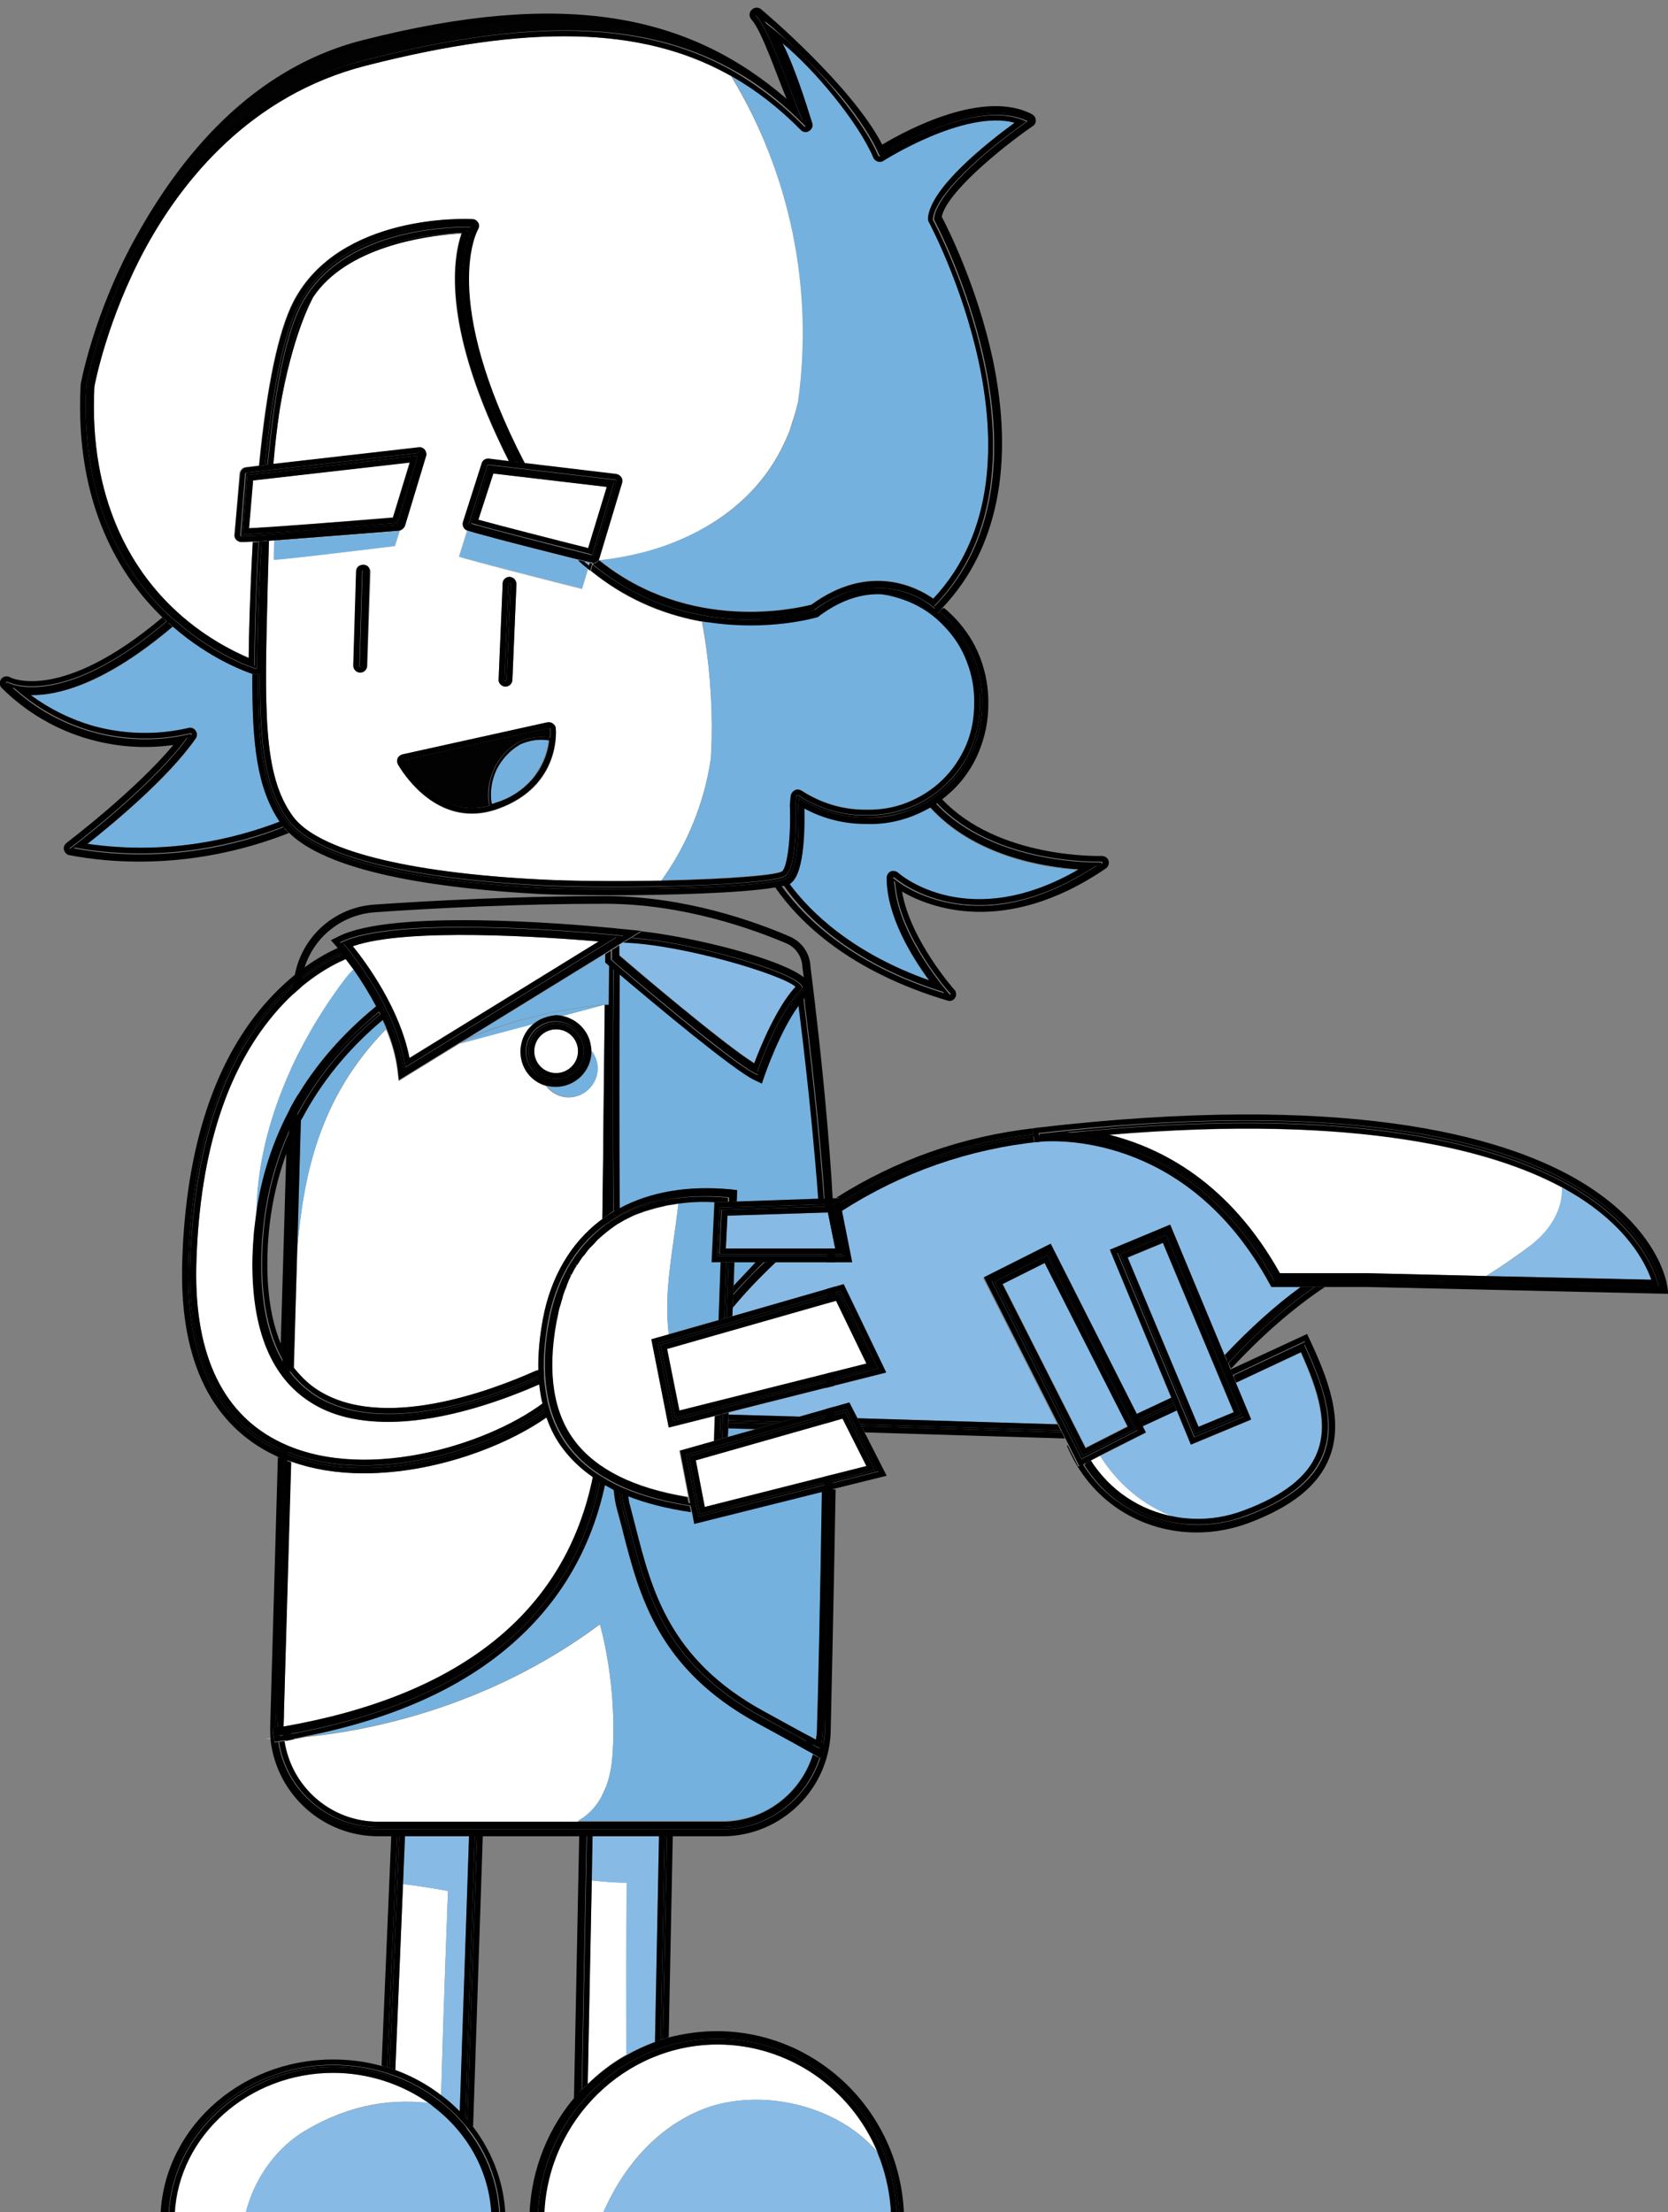 <?xml version="1.0" encoding="utf-8"?>
<!-- Generator: Adobe Illustrator 26.0.1, SVG Export Plug-In . SVG Version: 6.00 Build 0)  -->
<svg version="1.1" xmlns="http://www.w3.org/2000/svg" xmlns:xlink="http://www.w3.org/1999/xlink" x="0px" y="0px"
	 viewBox="0 0 411.8 546.1" style="enable-background:new 0 0 411.8 546.1;" xml:space="preserve">
<rect x="0" y="0" width="411.8" height="546.1" fill="#808080" stroke="none"/>
<style type="text/css">
	
		.st0{display:none;clip-path:url(#SVGID_00000101078015913636964490000009911667089920008073_);fill:#FFFFFF;stroke:#020203;stroke-width:1.984;stroke-miterlimit:10;}
	.st1{fill:none;}
	.st2{fill:#FFFFFF;}
	.st3{fill:#87BBE6;}
	.st4{fill:#020203;}
	.st5{fill:#75B1DE;}
</style>
<g id="pied_D">
</g>
<g id="pied_G_00000086685080655123037860000007358497137075015815_">
</g>
<g id="corps_00000073708374871074147000000001455574503868994738_">
	<g>
		<defs>
			<path id="SVGID_1_" d="M178.4,443.3h-85c-14.4,0-26-11.7-26-26l5-173.1c0.3-11.2,9-20.2,20.1-20.9c14.4-1,35.9-2.1,56.9-2.1
				c19.7,0,37,6.3,45.6,10c3,1.3,5,4.2,5.1,7.5c0.2,1.8,6.1,46.3,6.1,76.8c0,30.9-1.6,101.1-1.7,101.8
				C204.4,431.6,192.7,443.3,178.4,443.3z M149.3,223.1c-20.9,0-42.4,1.1-56.7,2.1c-10.1,0.7-18,8.8-18.3,19l-5,173.1
				c0,13.2,10.8,24,24.1,24h85c13.3,0,24.1-10.8,24.1-24.1c0-0.7,1.7-70.9,1.7-101.8c0-30.9-6-76.2-6.1-76.6l0-0.1
				c-0.1-2.5-1.6-4.8-3.9-5.8C185.7,229.3,168.6,223.1,149.3,223.1z"/>
		</defs>
		<use xlink:href="#SVGID_1_"  style="overflow:visible;fill:#020203;"/>
		<clipPath id="SVGID_00000138535859048891757530000012091332329274868921_">
			<use xlink:href="#SVGID_1_"  style="overflow:visible;"/>
		</clipPath>
		
			<path style="display:none;clip-path:url(#SVGID_00000138535859048891757530000012091332329274868921_);fill:#FFFFFF;stroke:#020203;stroke-width:1.984;stroke-miterlimit:10;" d="
			M201.9,231.5c-13-22.6-50-16.7-50-16.7s0,1.4-0.1,4c-31.4-10.2-83.5,2.1-83.5,2.1l-6.7,198.3h6.7c65.6-10.7,80.6-48,81.4-78.5
			c0.4-16.9,1.1-89.8,1.5-118.1c-0.4,39.6-0.3,129.9,2.6,140.3c4.7,17,7,37.3,33.8,52c11.9,6.5,16.9,9.3,18.9,10.4
			C206.7,421.2,214.8,253.9,201.9,231.5z"/>
	</g>
</g>
<g id="bras">
</g>
<g id="page_00000052091702670612836930000010036011372562857405_">
</g>
<g id="main_AR">
</g>
<g id="col">
</g>
<g id="main_AV">
</g>
<g id="tete">
	<g>
		<path class="st1" d="M197,99.4c-0.3,1.6-0.8,3.1-1.3,4.6l0,0C196.3,102.5,196.7,101,197,99.4z"/>
		<path class="st1" d="M175.7,182.5c0.2-9.6-0.6-19.4-2.4-29.2c0,0,0,0,0,0C175.1,163.1,175.9,172.9,175.7,182.5z"/>
		<path class="st1" d="M65.8,312.1c0,8,1.2,14.7,3.5,20l1.4-48C67.5,292.8,65.8,302.2,65.8,312.1z"/>
		<path class="st2" d="M99.5,465.1L97.6,511c4.1,1.5,7.9,3.6,11.3,6.2c0.6-21.8,1.7-50.4,1.7-50.4S104.1,465.6,99.5,465.1z"/>
		<path class="st3" d="M110.6,466.8c0,0-1.1,28.6-1.7,50.4c0.1,0.1,0.3,0.2,0.4,0.3c1.5,1.1,2.9,2.4,4.2,3.7l2.3-68.2H100l-0.5,12.1
			C104.1,465.6,110.6,466.8,110.6,466.8z"/>
		<path class="st4" d="M115.4,523.3l2.4-70.3h-0.6l-2.3,69.6C115.1,522.8,115.3,523,115.4,523.3z"/>
		<path d="M117.8,453l-2.4,70.3c-0.2-0.2-0.4-0.4-0.5-0.6l2.3-69.6h-1.4l-2.3,68.2c0.4,0.4,0.8,0.8,1.2,1.2c0.7,0.8,1.3,1.5,1.9,2.3
			c0.1,0.1,0.1,0.1,0.2,0.2l2.4-72H117.8z"/>
		<path class="st4" d="M96.2,510.5l2.4-57.5H98l-2.4,57.3C95.8,510.4,96,510.4,96.2,510.5z"/>
		<path d="M95.1,510.2c0.7,0.2,1.3,0.4,2,0.6c0.2,0.1,0.3,0.1,0.5,0.2l1.9-45.9L100,453h-1.4l-2.4,57.5c-0.2-0.1-0.4-0.1-0.6-0.2
			L98,453h-1.4l-2.4,56.9C94.5,510,94.8,510.1,95.1,510.2z"/>
		<path class="st2" d="M60.6,546.5c1.9-7.9,6.8-15.3,13.7-19.9c10.3-6.4,20.9-8.8,31.7-7.4c-6.8-4.8-15.2-7.5-23.7-7.5
			c-20.8,0-38.2,15.5-39.1,34.8H60.6z"/>
		<path class="st3" d="M74.3,526.6c-6.9,4.5-11.8,11.9-13.7,19.9h60.8c-0.5-10.3-5.7-20-14.4-26.6c-0.3-0.3-0.7-0.5-1-0.8
			C95.2,517.9,84.6,520.3,74.3,526.6z"/>
		<path class="st4" d="M113.6,523.4c-1.6-1.8-3.3-3.4-5.2-4.8h0c-3.6-2.8-7.5-4.9-11.8-6.4c-0.6-0.2-1.3-0.4-1.9-0.6
			c-4-1.2-8.2-1.8-12.5-1.8c-22.7,0-41.2,17.3-41.2,38.5v0.3h82.3v-0.3c0-8.2-2.7-16-7.9-22.6C114.9,524.8,114.3,524.1,113.6,523.4z
			 M122.8,547.9H41.6l0-0.7c0.6-20.4,18.8-36.9,40.6-36.9c9.3,0,18.4,3,25.6,8.5c9.2,7,14.6,17.4,15,28.4L122.8,547.9z"/>
		<path d="M114.7,522.4c-0.4-0.4-0.8-0.8-1.2-1.2c-1.3-1.3-2.7-2.6-4.2-3.7c-0.1-0.1-0.3-0.2-0.4-0.3c-3.4-2.6-7.2-4.7-11.3-6.2
			c-0.2-0.1-0.3-0.1-0.5-0.2c-0.7-0.2-1.3-0.4-2-0.6c-0.3-0.1-0.6-0.2-0.9-0.2c-3.9-1.1-7.9-1.6-12-1.6c-23.5,0-42.6,17.9-42.6,39.9
			v1.7h85.2v-1.7c0-8.4-2.8-16.4-8-23.3c-0.1-0.1-0.1-0.1-0.2-0.2C116,523.9,115.4,523.2,114.7,522.4z M123.4,548.5H41.1v-0.3
			c0-21.2,18.5-38.5,41.2-38.5c4.2,0,8.4,0.6,12.5,1.8c0.6,0.2,1.3,0.4,1.9,0.6c4.3,1.5,8.3,3.7,11.8,6.4h0c1.8,1.4,3.6,3,5.2,4.8
			c0.7,0.7,1.3,1.5,1.9,2.2c5.2,6.6,7.9,14.4,7.9,22.6V548.5z"/>
		<path d="M107.9,518.8c-7.2-5.5-16.3-8.5-25.6-8.5c-21.8,0-40,16.6-40.6,36.9l0,0.7h81.2l0-0.7
			C122.5,536.2,117.1,525.8,107.9,518.8z M82.2,511.7c8.6,0,16.9,2.7,23.7,7.5c0.3,0.2,0.7,0.5,1,0.8c8.7,6.6,13.9,16.2,14.4,26.6
			H60.6H43.1C44,527.2,61.4,511.7,82.2,511.7z"/>
		<path class="st2" d="M146.1,464.2l-1,50.2c2.8-2.7,5.8-5.1,9.2-7c0.1-0.1,0.2-0.1,0.4-0.2c0-13.8,0-27.1,0.1-42.5
			C152,464.8,149,464.5,146.1,464.2z"/>
		<path class="st3" d="M154.7,464.8c-0.2,15.4-0.1,28.7-0.1,42.5c2.3-1.3,4.6-2.4,7.1-3.3l1-51h-16.4l-0.2,11.2
			C149,464.5,152,464.8,154.7,464.8z"/>
		<path class="st4" d="M143.6,515.9l1.2-62.9h-0.6l-1.3,63.5C143.2,516.3,143.4,516.1,143.6,515.9z"/>
		<path d="M143.8,515.7c0.4-0.4,0.8-0.8,1.3-1.2l1-50.2l0.2-11.2h-1.4l-1.2,62.9c-0.2,0.2-0.4,0.4-0.6,0.6l1.3-63.5h-1.4l-1.3,65.2
			c0.1-0.1,0.1-0.1,0.2-0.2C142.4,517.2,143.1,516.5,143.8,515.7z"/>
		<path class="st4" d="M163.7,503.3l1-50.4h-0.6l-1,50.5C163.3,503.5,163.5,503.4,163.7,503.3z"/>
		<path d="M164.7,453l-1,50.4c-0.2,0.1-0.4,0.1-0.6,0.2l1-50.5h-1.4l-1,51c0.2-0.1,0.3-0.1,0.5-0.2c0.7-0.2,1.3-0.5,2-0.7
			c0.3-0.1,0.6-0.2,0.9-0.3l1-49.9H164.7z"/>
		<path class="st2" d="M177.1,504.7c-22.9,0-41.9,18.7-42.8,41.8h14.5c5.2-12.2,14.3-22.4,26.6-26.5c14-4.4,31.7,0.1,41.1,11.1
			C209.8,515.2,194.3,504.7,177.1,504.7z"/>
		<path class="st3" d="M175.4,520c-12.2,4.1-21.3,14.3-26.6,26.5h71.1c-0.2-4.5-1-8.9-2.6-13.2c-0.3-0.7-0.6-1.5-0.9-2.2
			C207.1,520.1,189.3,515.6,175.4,520z"/>
		<path class="st4" d="M177.1,502.7c-4.2,0-8.4,0.6-12.5,1.8c-0.7,0.2-1.3,0.4-2,0.6c-2.6,0.9-5.2,2.1-7.7,3.5
			c-3.7,2.2-7.1,4.8-10.1,8c-0.7,0.7-1.4,1.5-2,2.2c-6.8,8.2-10.6,18.6-10.6,29.3v0.3H222v-0.3C222,523.1,201.8,502.7,177.1,502.7z
			 M221.4,547.2l0,0.7h-88.6l0-0.7c0.5-24.2,20.4-43.9,44.3-43.9c18.5,0,35.2,11.9,41.6,29.5C220.4,537.5,221.3,542.3,221.4,547.2z"
			/>
		<path d="M164.2,503.2c-0.7,0.2-1.4,0.4-2,0.7c-0.2,0.1-0.3,0.1-0.5,0.2c-2.4,0.9-4.8,2-7.1,3.3c-0.1,0.1-0.2,0.1-0.4,0.2
			c-3.3,1.9-6.4,4.3-9.2,7c-0.4,0.4-0.9,0.8-1.3,1.2c-0.7,0.8-1.4,1.5-2.1,2.3c-0.1,0.1-0.1,0.1-0.2,0.2c-6.9,8.4-10.7,19.1-10.7,30
			v1.7h92.5v-1.7c0-25.9-20.8-46.9-46.3-46.9c-4,0-8.1,0.6-12,1.6C164.8,503,164.5,503.1,164.2,503.2z M222,548.5h-89.7v-0.3
			c0-10.7,3.8-21.1,10.6-29.3c0.6-0.7,1.3-1.5,2-2.2c3-3.1,6.4-5.8,10.1-8c2.4-1.4,5-2.6,7.7-3.5c0.6-0.2,1.3-0.4,2-0.6
			c4.1-1.2,8.3-1.8,12.5-1.8c24.7,0,44.8,20.4,44.8,45.5V548.5z"/>
		<path d="M177.1,503.3c-23.9,0-43.7,19.7-44.3,43.9l0,0.7h88.6l0-0.7c-0.1-4.9-1-9.7-2.7-14.4C212.3,515.2,195.6,503.3,177.1,503.3
			z M217.4,533.3c1.5,4.3,2.4,8.7,2.6,13.2h-71.1h-14.5c0.9-23.1,19.9-41.8,42.8-41.8c17.1,0,32.7,10.5,39.4,26.4
			C216.8,531.8,217.1,532.6,217.4,533.3z"/>
		<path class="st2" d="M146.4,364.5c-2.8-2-5.3-4.2-7.2-6.8c-1.8-2.3-3.1-5-4.2-7.9c-9.9,7-27.4,13.9-45.3,13.9
			c-6.5,0-12.5-1-17.9-2.9L70,426.3c0,0,0,0,0,0C114,418.6,139.7,397.8,146.4,364.5z"/>
		<path class="st2" d="M72.6,337.7c1.7,2.2,3.6,4,5.8,5.4c16,10.4,42.8,0.2,53.6-4.6c0.3-0.1,0.7-0.2,1-0.3
			c-0.1-3.9,0.2-8.1,1.1-12.5c1.9-10.4,6.9-18.9,14.3-24.5c0.1-0.1,0.2-0.2,0.3-0.2l0.2-15.3c0.1-13.1,0.3-26.5,0.4-37.6
			c-0.1,0-0.2,0-0.4,0l-10.5,2.8c3.9,0.5,7,3.6,7.5,7.6c0,0.4,0.1,0.7,0.1,1c0.9,1.2,1.5,2.7,1.5,4.3c0,3.9-3.2,7.1-7.1,7.1
			c-2.3,0-4.3-1.1-5.6-2.8c-0.3-0.1-0.6-0.2-0.9-0.3c-3.3-1.4-5.4-4.5-5.4-8.1c0-2.8,1.4-5.3,3.4-7l-18.4,4.9l-15.1,9.3l-0.3-2.6
			c-0.4-3.2-1.3-6.6-2.8-10.2c-16.6,16.9-20.4,36.4-21.9,54L72.6,337.7z"/>
		<path class="st2" d="M151.2,433.5c1.3-17.8-3.1-32.5-3.1-32.5c-27.8,20.7-57.5,26.3-72.6,27.8c-1.7,0.3-3.4,0.7-5.2,1
			c1.7,11.4,11.5,19.9,23.1,19.9h49.2C146.2,447.6,150.5,443.1,151.2,433.5z"/>
		<path class="st5" d="M65.4,429.3c0,0,0.5,0,1.4,0l0-0.3C66.3,429.1,65.8,429.2,65.4,429.3z"/>
		<path class="st5" d="M153.7,378.1l0-0.1c-0.5-1.9-1-3.8-1.5-5.6c-0.3-1-0.5-2.6-0.8-4.9c-0.7-0.3-1.3-0.7-2-1.1
			c-3.2,15-10.4,27.7-21.2,37.8c-12.6,11.7-30.3,19.9-52.7,24.5c15.1-1.5,44.9-7.1,72.6-27.8c0,0,4.4,14.7,3.1,32.5
			c-0.7,9.7-4.9,14.1-8.6,16.1h35.8c10.3,0,19.3-6.8,22.3-16.6c-3-1.7-7.4-4.1-13.8-7.6C162.4,412,157.8,394,153.7,378.1z"/>
		<path class="st5" d="M137.3,250.8c0.4,0,0.8,0,1.2,0.1l10.5-2.8c-4.1,0.3-17.9,1.8-33.2,8.2l-2.2,1.3l18.4-4.9
			C133.4,251.4,135.3,250.8,137.3,250.8z"/>
		<path class="st5" d="M155.5,371.5c0.5,1.9,1,3.8,1.5,5.8l-0.7,0.2l0.7-0.2c3.9,15.2,8.3,32.4,31.5,45.1c5.8,3.2,10,5.5,13,7.1
			c0.2-1.1,0.3-2.2,0.3-3.3l0-0.1c0.1-5,0.7-31.3,1.2-57.9l-31.6,7.9l-0.6-3.1c-6-0.9-11.2-2.3-15.7-4
			C155.2,370.1,155.3,370.9,155.5,371.5z"/>
		<path class="st5" d="M152.9,298.3c7.6-4.1,16.9-5.7,27.5-4.7l1.6,0.2l-0.1,2.8l20.3-0.7c-1.8-24.5-4.9-47.8-4.9-48l0-0.1
			c-4.7,6.4-8.4,17.1-8.6,17.6l-0.6,1.8l-1.7-0.8c-5.2-2.3-25.7-19.5-33.5-26.2C152.7,258.8,152.7,279.8,152.9,298.3z"/>
		<polygon class="st5" points="179.7,354.7 186.5,352.8 179.8,352.6 		"/>
		<path class="st5" d="M182.9,315.5c1.2-1.3,2.5-2.6,3.9-3.9h-5.4l-0.2,5.9C181.7,316.8,182.3,316.1,182.9,315.5z"/>
		<path class="st5" d="M74.3,276l-0.9,32c1.6-17.6,5.3-37.2,21.9-54c0-0.1-0.1-0.2-0.1-0.3c-0.3-0.7-0.6-1.4-0.9-2
			C85.8,258.7,79.1,266.9,74.3,276z"/>
		<path class="st4" d="M203.1,426.3c0,1.3-0.1,2.7-0.3,4l0.5,0.3c0.2-1.4,0.4-2.8,0.4-4.3c0-0.3,0.7-29.7,1.2-58.6l-0.6,0.1
			c-0.4,26.7-1.1,53.2-1.2,58.3L203.1,426.3z"/>
		<path class="st4" d="M68.6,426.3l1.9-65.9c-0.2-0.1-0.4-0.1-0.6-0.2L68,426.3c0,0.1,0,0.3,0,0.4l0.6-0.1
			C68.6,426.5,68.6,426.4,68.6,426.3z"/>
		<path class="st4" d="M93.3,451.6h3.3h3.4h15.8h3.4h23.6h3.4h16.4h3.4h12.2c11.3,0,20.8-7.4,24.1-17.6l-0.5-0.3
			c-3.2,10.2-12.8,17.3-23.6,17.3h-85c-12.3,0-22.7-9-24.5-21l-0.6,0.1C70.2,442.4,80.8,451.6,93.3,451.6z"/>
		<path d="M204.9,367.7c-0.5,28.8-1.2,58.3-1.2,58.6c0,1.5-0.1,2.9-0.4,4.3l-0.5-0.3c0.2-1.3,0.3-2.7,0.3-4l0-0.1
			c0.1-5.1,0.7-31.6,1.2-58.3l-1.4,0.4c-0.4,26.6-1,52.9-1.2,57.9l0,0.1c0,1.1-0.1,2.2-0.3,3.3c0.3,0.2,0.6,0.3,0.9,0.5l1.8,1
			l-1.6,3l-1.3-0.7c-0.2-0.1-0.3-0.2-0.5-0.3c-3,9.8-12.1,16.6-22.3,16.6h-35.8H93.3c-11.6,0-21.3-8.5-23.1-19.9
			c-0.2,0-0.5,0.1-0.7,0.1l-1.7,0.3l-0.5-3.4l0.7-0.1c0-0.1,0-0.3,0-0.4l1.9-66.1c0.2,0.1,0.4,0.1,0.6,0.2l-1.9,65.9
			c0,0.1,0,0.2,0,0.3l0.6-0.1c0.3,0,0.5-0.1,0.8-0.1c0,0,0,0,0,0l1.9-65.4c-0.3-0.1-0.6-0.2-0.9-0.3c-0.7-0.3-1.3-0.5-2-0.8
			c-0.2-0.1-0.3-0.1-0.4-0.2l-1.9,66.7c0,0.9,0,1.8,0.1,2.7l0,0.1l0,0.3l0,0.1c1.6,13.5,13,23.7,26.6,23.7h3.3H98h0.6h1.4h15.8h1.4
			h0.6h1.4h23.7h1.4h0.6h1.4h16.4h1.4h0.6h1.4h12.3c14.7,0,26.7-12,26.7-26.7c0-0.3,0.7-30,1.2-58.9L204.9,367.7z M68.9,430
			c1.8,12,12.2,21,24.5,21h85c10.8,0,20.4-7.1,23.6-17.3l0.5,0.3c-3.3,10.2-12.9,17.6-24.1,17.6h-12.2h-3.4h-16.4h-3.4h-23.6h-3.4
			h-15.8h-3.4h-3.3c-12.6,0-23.2-9.2-25-21.5L68.9,430z"/>
		<path class="st4" d="M198.7,247.8c0,0.2,3.1,23.6,4.9,48.1l0.6,0c-0.2-2.3-0.3-4.6-0.5-6.9c-1.6-20-3.9-37.6-4.3-40.9l0-0.4
			c0-0.7-0.1-1.3-0.3-1.9c-0.2,0.2-0.3,0.3-0.5,0.5C198.6,246.8,198.7,247.2,198.7,247.8L198.7,247.8z"/>
		<path d="M199.2,245.5c-0.1,0.1-0.2,0.2-0.3,0.3c0.2,0.6,0.3,1.2,0.3,1.9l0,0.4c0.4,3.3,2.7,20.9,4.3,40.9c0.2,2.3,0.4,4.6,0.5,6.9
			l-0.6,0c-1.8-24.5-4.9-47.9-4.9-48.1l0-0.1c0-0.5-0.1-0.9-0.2-1.4c-0.1,0.1-0.2,0.2-0.2,0.3c-0.3,0.4-0.7,0.8-1,1.3l0,0.1
			c0,0.2,3.1,23.5,4.9,48l3.4-0.1c-0.2-2.3-0.3-4.7-0.5-7c-1.6-20-3.9-37.6-4.3-41l0-0.3c0-1.1-0.3-2.3-0.8-3.3c0,0.1,0,0.2-0.1,0.3
			C199.7,244.9,199.5,245.2,199.2,245.5z"/>
		<path class="st4" d="M72.2,280.3l-1.6,54.4c0.2,0.3,0.4,0.6,0.5,0.9l1.6-56.7C72.6,279.5,72.4,279.9,72.2,280.3z"/>
		<path d="M74.3,276c0,0-0.1,0.1-0.1,0.1c-0.5,1-1,2-1.4,2.9l-1.6,56.7c0.4,0.6,0.8,1.2,1.2,1.8c0,0.1,0.1,0.1,0.1,0.2l0.9-29.7
			L74.3,276z"/>
		<path d="M72.2,280.4l-0.2,0.5c-0.5,1-0.9,2.1-1.3,3.2l-1.4,48c0.4,0.9,0.8,1.7,1.2,2.5c0,0.1,0.1,0.1,0.1,0.2l1.6-54.4
			C72.2,280.4,72.2,280.4,72.2,280.4z"/>
		<path class="st4" d="M127.1,402.5c-13.4,12.6-32.8,21.1-57.6,25.3l-0.5,0.1l0.1,0.6l0.3-0.1c45.2-7.6,71.7-28.7,78.8-62.8
			c-0.2-0.1-0.3-0.2-0.5-0.3C144.6,380.1,137.6,392.6,127.1,402.5z"/>
		<path d="M128.2,404.2c10.9-10.1,18-22.8,21.2-37.8c-0.3-0.2-0.6-0.3-0.8-0.5c-0.6-0.4-1.2-0.8-1.8-1.2c-0.1-0.1-0.3-0.2-0.4-0.3
			c-6.7,33.3-32.4,54.1-76.4,61.8c-0.3,0-0.5,0.1-0.8,0.1l-0.6,0.1l-0.6,0.1l-0.7,0.1l0.5,3.4l1.7-0.3c0.2,0,0.5-0.1,0.7-0.1
			c1.8-0.3,3.5-0.6,5.2-1C97.9,424.2,115.6,416,128.2,404.2z M148.2,365.7c-7.1,34-33.6,55.1-78.8,62.8l-0.3,0.1l-0.1-0.6l0.5-0.1
			c24.8-4.2,44.2-12.7,57.6-25.3c10.6-9.9,17.5-22.4,20.6-37.2C147.8,365.5,148,365.6,148.2,365.7z"/>
		<path class="st4" d="M150.7,248.6c-0.1,11-0.3,24.2-0.4,37l-0.2,14.3c0,0,0.1-0.1,0.1-0.1c0.2-0.1,0.4-0.3,0.6-0.4
			c0.2-0.1,0.4-0.3,0.6-0.4c-0.1-19.1-0.1-40.9,0-60c-0.2-0.1-0.3-0.3-0.5-0.4l-0.1,9.9L150.7,248.6z"/>
		<path d="M151.5,299.1c-0.2,0.1-0.4,0.3-0.6,0.4c0.3-0.2,0.6-0.4,1-0.6c0.3-0.2,0.7-0.4,1.1-0.6c-0.1-18.5-0.1-39.5,0-58
			c-0.4-0.4-0.8-0.7-1.2-1c-0.1-0.1-0.2-0.1-0.3-0.2C151.3,258.1,151.3,280,151.5,299.1z"/>
		<path d="M150,248c-0.1,0-0.4,0-0.7,0c0,0,0,0,0,0c-0.1,11.2-0.3,24.5-0.4,37.6l-0.2,15.3c0.1-0.1,0.2-0.1,0.3-0.2
			c0.4-0.3,0.8-0.6,1.3-0.9c0,0-0.1,0.1-0.1,0.1l0.2-14.3c0.1-12.9,0.3-26,0.4-37l0.2,0l0.1-9.9c-0.3-0.3-0.5-0.5-0.7-0.6l-0.1,9.9
			C150.2,248,150.1,248,150,248z"/>
		<path class="st4" d="M155,377.7l0,0.1c4,15.6,8.5,33.3,32.5,46.4c6.8,3.7,11.3,6.2,14.4,7.9l0.1,0l0.3-0.5l-0.6-0.3
			c-3-1.7-7.4-4.1-13.9-7.6c-23.7-13-28.2-30.5-32.2-46l0,0c-0.5-2-1-3.9-1.5-5.8c-0.2-0.7-0.4-1.9-0.6-3.4
			c-0.2-0.1-0.4-0.2-0.6-0.3c0.2,1.8,0.4,3.1,0.6,3.8C154.1,373.9,154.5,375.7,155,377.7z"/>
		<path d="M157,377.3l-0.7,0.2L157,377.3c-0.5-2-1-3.9-1.5-5.8c-0.2-0.5-0.3-1.4-0.4-2.4c-0.4-0.1-0.8-0.3-1.1-0.4
			c-0.7-0.3-1.4-0.6-2.1-1c-0.1-0.1-0.2-0.1-0.4-0.2c0.2,2.3,0.5,3.9,0.8,4.9c0.5,1.8,1,3.7,1.5,5.6l0,0.1
			c4.1,15.9,8.7,33.9,33.2,47.3c6.4,3.5,10.8,5.9,13.8,7.6c0.2,0.1,0.4,0.2,0.5,0.3l1.3,0.7l1.6-3l-1.8-1c-0.3-0.2-0.6-0.3-0.9-0.5
			c-3-1.6-7.2-3.9-13-7.1C165.3,409.7,160.9,392.5,157,377.3z M153.5,368.4c0.2,1.6,0.4,2.7,0.6,3.4c0.5,1.9,1,3.8,1.5,5.8l0,0
			c4,15.5,8.5,33,32.2,46c6.4,3.5,10.9,6,13.9,7.6l0.6,0.3l-0.3,0.5l-0.1,0c-3-1.7-7.6-4.2-14.4-7.9c-23.9-13.1-28.5-30.8-32.5-46.4
			l0-0.1c-0.5-1.9-1-3.8-1.5-5.6c-0.2-0.8-0.4-2.1-0.6-3.8C153.1,368.3,153.3,368.4,153.5,368.4z"/>
		<path class="st5" d="M149.3,248C149.3,248,149.3,248,149.3,248c0.3,0,0.6,0,0.7,0c0.1,0,0.2,0,0.2,0l0.1-9.9
			c-0.1-0.1-0.2-0.2-0.2-0.2l-0.6-0.5v-2l-33.8,20.8c15.4-6.4,29.1-7.8,33.2-8.2C149.1,248,149.2,248,149.3,248z"/>
		<path class="st2" d="M95.9,351c-7,0-13.7-1.4-19.4-5c-9.4-6.1-14.1-17.5-14.1-33.9c0-2.7,0.1-5.4,0.4-8.1c0.1-1.6,0.4-3.3,0.6-4.9
			c0.2-20.1,9.2-40.7,21.6-57.1c0.7-0.9,1.5-1.8,2.3-2.7c0,0-0.1-0.1-0.1-0.1c-0.6-0.8-1.2-1.6-1.8-2.4c-4.2,1.8-10.4,5.4-16.5,12.2
			c-12.6,14-19.5,34.9-20.4,62.2c-0.8,22.2,5.9,37.1,19.7,44.4c20.5,10.7,51.4,1.6,65.8-9.1c0,0,0-0.1,0.1-0.1
			c-0.4-1.5-0.6-3.1-0.8-4.7C125.5,345.1,110.3,351,95.9,351z"/>
		<path class="st5" d="M63.3,299.1c2.9-20,12.8-37.1,29.5-50.7c-1.6-3-3.5-6.1-5.6-9.1c-0.8,0.9-1.6,1.7-2.3,2.7
			C72.6,258.4,63.6,279,63.3,299.1z"/>
		<path class="st4" d="M64.2,304.1c-0.2,2.6-0.4,5.3-0.4,8c0,15.9,4.5,26.9,13.5,32.7c16.8,10.9,44.4,0.5,55.5-4.4
			c0.1,0,0.2-0.1,0.3-0.1c0-0.2,0-0.4,0-0.6c-0.2,0-0.3,0.1-0.5,0.2c-11,4.9-38.4,15.2-55,4.5c-2.4-1.6-4.5-3.6-6.3-6
			c-0.7-1-1.4-2-1.9-3c-3.3-5.9-4.9-13.7-4.9-23.2c0-11.3,2.1-22,6.3-31.7l0.2-0.5c0.6-1.4,1.3-2.9,2.1-4.4
			c4.9-9.4,11.9-17.9,20.7-25.2c-0.1-0.2-0.2-0.4-0.3-0.5C76,264.1,66.1,282.4,64.2,304.1z"/>
		<path d="M63.3,299.1c-0.2,1.6-0.4,3.2-0.6,4.9c-0.2,2.7-0.4,5.4-0.4,8.1c0,16.4,4.7,27.8,14.1,33.9c5.6,3.7,12.4,5,19.4,5
			c14.4,0,29.7-5.9,37.4-9.3c0-0.3-0.1-0.5-0.1-0.8c-0.1-0.7-0.1-1.3-0.1-2c0-0.2,0-0.4,0-0.7c-0.3,0.1-0.7,0.1-1,0.3
			c-10.8,4.8-37.6,14.9-53.6,4.6c-2.2-1.4-4.1-3.3-5.8-5.4c0-0.1-0.1-0.1-0.1-0.2c-0.4-0.6-0.8-1.2-1.2-1.8
			c-0.2-0.3-0.4-0.6-0.5-0.9c0-0.1-0.1-0.1-0.1-0.2c-0.4-0.8-0.9-1.7-1.2-2.5c-2.3-5.3-3.5-12-3.5-20c0-9.9,1.7-19.3,4.9-27.9
			c0.4-1.1,0.8-2.1,1.3-3.2l0.2-0.5c0,0,0-0.1,0.1-0.1c0.2-0.4,0.4-0.9,0.6-1.3c0.4-0.9,0.9-1.9,1.4-2.9c0,0,0.1-0.1,0.1-0.1
			c4.8-9.1,11.5-17.3,20-24.4c-0.1-0.3-0.2-0.6-0.4-0.9c-0.1-0.2-0.2-0.3-0.2-0.5c-8.8,7.3-15.8,15.8-20.7,25.2
			c-0.8,1.5-1.5,3-2.1,4.4l-0.2,0.5c-4.2,9.7-6.3,20.4-6.3,31.7c0,9.5,1.7,17.3,4.9,23.2c0.6,1,1.2,2.1,1.9,3c1.8,2.4,3.9,4.4,6.3,6
			c16.6,10.7,44,0.4,55-4.5c0.2-0.1,0.3-0.1,0.5-0.2c0,0.2,0,0.4,0,0.6c-0.1,0-0.2,0.1-0.3,0.1c-11.1,5-38.7,15.3-55.5,4.4
			c-8.9-5.8-13.5-16.8-13.5-32.7c0-2.7,0.1-5.4,0.4-8c1.9-21.7,11.8-40,29.3-54.4c-0.1-0.3-0.3-0.5-0.4-0.8
			c-0.1-0.2-0.2-0.3-0.3-0.5C76.2,262,66.3,279,63.3,299.1z"/>
		<path class="st4" d="M84.3,235.4c-0.1-0.1-0.1-0.2-0.2-0.2c-4.3,1.9-10.5,5.6-16.7,12.5c-12.9,14.3-20,35.7-20.9,63.5
			c-0.8,23,6.2,38.6,20.8,46.2c0.7,0.4,1.5,0.7,2.3,1.1c0.6,0.3,1.3,0.5,1.9,0.8l0,0c5.4,2.1,11.6,3.1,18.3,3.1
			c17.7,0,35.1-6.9,44.8-13.9c-0.1-0.2-0.1-0.4-0.2-0.6c-14.9,10.8-46.1,19.9-66.9,8.9c-14.4-7.5-21.2-22.9-20.5-45.7
			c0.9-27.6,7.9-48.9,20.8-63.1c6.1-6.8,12.3-10.5,16.7-12.4C84.4,235.6,84.4,235.6,84.3,235.4C84.3,235.5,84.3,235.5,84.3,235.4z"
			/>
		<path d="M71,360.5c0.3,0.1,0.6,0.2,0.9,0.3c5.4,1.9,11.3,2.9,17.9,2.9c17.8,0,35.4-6.9,45.3-13.9c-0.1-0.3-0.2-0.6-0.3-0.9
			c-0.2-0.7-0.4-1.4-0.6-2.2c0-0.1,0-0.2-0.1-0.4c0,0,0,0.1-0.1,0.1c-14.4,10.7-45.3,19.9-65.8,9.1c-13.8-7.2-20.5-22.2-19.7-44.4
			c0.9-27.3,7.8-48.2,20.4-62.2c6.1-6.8,12.3-10.4,16.5-12.2c-0.1-0.1-0.2-0.3-0.3-0.4c-0.2-0.3-0.4-0.5-0.6-0.7
			c-4.4,1.9-10.6,5.6-16.7,12.4c-12.8,14.2-19.8,35.5-20.8,63.1c-0.8,22.8,6.1,38.2,20.5,45.7c20.8,10.9,52,1.9,66.9-8.9
			c0.1,0.2,0.1,0.4,0.2,0.6c-9.6,6.9-27.1,13.9-44.8,13.9c-6.7,0-12.9-1-18.3-3.1l0,0c-0.6-0.2-1.3-0.5-1.9-0.8
			c-0.9-0.4-1.6-0.8-2.3-1.1c-14.6-7.6-21.6-23.2-20.8-46.2c0.9-27.8,8-49.1,20.9-63.5c6.2-6.9,12.5-10.6,16.7-12.5
			c-0.1-0.1-0.2-0.3-0.3-0.4c-0.3-0.4-0.5-0.6-0.6-0.7c-4.4,2-10.6,5.8-16.9,12.7C53.1,261.3,45.9,283,45,311.1
			c-0.8,23.6,6.5,39.6,21.5,47.5c0.6,0.3,1.3,0.6,2,1c0.1,0.1,0.3,0.1,0.4,0.2C69.6,360,70.3,360.3,71,360.5z"/>
		<path d="M84.3,235.4C84.3,235.5,84.3,235.5,84.3,235.4C84.3,235.5,84.3,235.5,84.3,235.4z"/>
		<path class="st3" d="M321.1,317.7l-7.3,0l-0.5-0.9c-19.5-35.8-50.3-35.5-56.3-35c-17.8,1.8-34.4,7.6-49.2,17.2l2.5,12.6h-18.7
			c-2.2,2-4.3,4.1-6.2,6.2c-1.5,1.6-3,3.3-4.5,5.1l-0.1,2l27.4-7.9l10.5,21.9l-38.9,9.8l0,0.5l17.5,0.5l12.3-3.5l2,3.9l49.4,1.5
			l-18.3-36.1l16.5-8.3l21.2,41.9l8.7-4L274,308.5l14.9-6.2l13.4,32.2C308.5,328,314.8,322.3,321.1,317.7z"/>
		<path class="st4" d="M183.9,316.5c-1,1-1.9,2.1-2.9,3.2l0,0.9c1.1-1.3,2.3-2.6,3.4-3.8c1.7-1.8,3.4-3.5,5.2-5.2h-0.8
			C187.1,313.2,185.4,314.8,183.9,316.5z"/>
		<path d="M182.9,315.5c-0.6,0.6-1.2,1.3-1.8,1.9l-0.2,5.4c1.5-1.8,3-3.5,4.5-5.1c2-2.1,4.1-4.2,6.2-6.2h-2.1
			c-1.8,1.7-3.5,3.5-5.2,5.2c-1.1,1.2-2.3,2.5-3.4,3.8l0-0.9c1-1.1,1.9-2.2,2.9-3.2c1.5-1.6,3.2-3.3,4.8-4.9h-2
			C185.4,312.9,184.1,314.2,182.9,315.5z"/>
		<path class="st4" d="M255.1,280c-17.2,2-33.3,7.7-47.7,16.9l0.1,0.5l0,0.1c14.5-9.2,30.5-14.9,47.7-16.9L255.1,280z"/>
		<path d="M207.5,297.4l-0.1-0.5c14.5-9.2,30.5-14.9,47.7-16.9l-0.2-1.4l0.4-0.1c-17.6,2-34.1,7.8-48.9,17.2l0.7,0L207.5,297.4z"/>
		<path d="M257,281.8c-0.3,0-0.6,0-0.7,0.1l-0.9,0.1l-0.2-0.7l-0.1-0.7c-17.2,2-33.2,7.7-47.7,16.9l0.3,1.5
			C222.7,289.4,239.2,283.6,257,281.8C257,281.8,257,281.8,257,281.8z"/>
		<polygon class="st4" points="212.7,352.1 212.7,352.1 262.2,353.6 261.9,353.1 212.5,351.6 		"/>
		<polygon points="212.7,352.1 212.5,351.6 261.9,353.1 261.1,351.6 211.7,350.1 		"/>
		<polygon points="262.2,353.6 212.7,352.1 213.5,353.6 262.9,355.1 		"/>
		<path class="st4" d="M324.5,317.7h-1c-6.9,4.9-13.9,11-20.6,18.2l0.2,0.5l0.1,0.1C310.2,329,317.3,322.7,324.5,317.7z"/>
		<path d="M321.1,317.7c-6.3,4.6-12.6,10.3-18.7,16.8l0.8,1.9l-0.2-0.5c6.7-7.2,13.6-13.3,20.6-18.2h1c-7.2,5-14.4,11.3-21.3,18.8
			l0.6,1.4c7.6-8.2,15.4-15,23.2-20.2L321.1,317.7z"/>
		<polygon class="st4" points="179.9,350.8 179.8,351.2 191.1,351.5 192.9,351 179.9,350.6 		"/>
		<polygon points="179.9,350.8 179.9,350.6 192.9,351 197.4,349.7 179.9,349.2 		"/>
		<polygon points="179.8,352.6 186.5,352.8 191.1,351.5 179.8,351.2 		"/>
		<path class="st2" d="M315.9,314.3h21.6l29.4,0.7c3.8-2.4,7.6-5,11.3-7.8c5.3-4.2,7.6-9.2,7.5-14c-0.1-0.1-0.2-0.1-0.4-0.2
			c-16.5-8.8-49.2-18.1-111.6-12.8C286.9,283.4,303.5,292.2,315.9,314.3z"/>
		<path class="st3" d="M378.2,307.2c-3.7,2.9-7.4,5.4-11.3,7.8l40.7,0.9c-1.3-3.9-5.9-13.7-20.8-22.1c-0.4-0.2-0.8-0.5-1.2-0.7
			C385.8,297.9,383.4,303,378.2,307.2z"/>
		<path class="st4" d="M256.6,280.4c0.1,0,0.2,0,0.3,0c6.1-0.4,37.8-0.8,57.7,35.8l0.1,0.1h8.4h6.1h8.3l72.7,1.7l0-0.3
			c-0.1-0.6-2-13.9-22-25.4c-18.3-10.5-56.1-21.2-131.6-12.4L256.6,280.4z M268.8,279.1c65.8-6.1,100,3.5,117.1,12.6
			c0.6,0.3,1.1,0.6,1.6,0.9c16.7,9.5,20.8,20.7,21.7,23.9l0.3,0.9l-72.1-1.7l-22.4,0l-0.2-0.4c-13.7-24.7-32.6-32.6-46.1-34.9
			l-5.3-0.9L268.8,279.1z"/>
		<path d="M255.1,280l0.1,0.6l0.1,0.7l0.2,0.7l0.9-0.1c0.2,0,0.4,0,0.7-0.1c0,0,0,0,0,0c6-0.4,36.8-0.7,56.3,35l0.5,0.9l7.3,0l5.9,0
			l10.4,0l74.4,1.7l-0.3-2c-0.1-0.6-2.1-14.7-22.7-26.5c-18.6-10.6-56.7-21.4-133-12.5l-0.6,0.1l-0.4,0.1L255.1,280z M388.1,292.2
			c20,11.5,22,24.9,22,25.4l0,0.3l-72.7-1.7h-8.3h-6.1h-8.4l-0.1-0.1c-19.9-36.5-51.6-36.2-57.7-35.8c-0.1,0-0.2,0-0.3,0l-0.1-0.6
			C332.1,271.1,369.8,281.7,388.1,292.2z"/>
		<path d="M314.8,315.4l0.2,0.4l22.4,0l72.1,1.7l-0.3-0.9c-0.9-3.2-5.1-14.4-21.7-23.9c-0.5-0.3-1.1-0.6-1.6-0.9
			c-17.1-9.1-51.3-18.7-117.1-12.6l-5.4,0.5l5.3,0.9C282.3,282.8,301.2,290.7,314.8,315.4z M385.3,292.9c0.1,0.1,0.2,0.1,0.4,0.2
			c0.4,0.2,0.8,0.5,1.2,0.7c14.8,8.4,19.4,18.2,20.8,22.1l-40.7-0.9l-29.4-0.7h-21.6c-12.4-22.2-29-30.9-42.2-34.2
			C336.1,274.9,368.8,284.1,385.3,292.9z"/>
		<path class="st2" d="M271.6,359.4l-2.3,1.2c4.6,7.4,12.1,12.3,20.7,13.9C282.3,371.7,276,366.2,271.6,359.4z"/>
		<path class="st3" d="M282.9,353.7l-11.3,5.7c4.3,6.9,10.6,12.3,18.3,15.1c1.4,0.3,2.9,0.4,4.3,0.5c4.4,0.2,8.7-0.5,12.9-2.1
			c9.7-3.6,15.6-8.2,17.9-14c2.9-7,0.5-15.1-3.9-25l-16,7.5l3.8,9.1l-14.9,6.2l-3.5-8.5l-8.5,3.9L282.9,353.7z"/>
		<path class="st4" d="M295.7,377c4.2,0,8.3-0.8,12.3-2.2c10.2-3.8,16.5-8.7,19.1-15.1c3.6-8.9-0.5-19.2-4.7-28.2l-0.1-0.3
			l-17.7,8.3l0.2,0.5l17.3-8l0.3,0.6c4.8,10.5,7.4,19.1,4.3,26.8c-2.5,6.2-8.7,11-18.8,14.8c-4.4,1.6-8.9,2.4-13.5,2.2
			c-10.8-0.5-20.6-6.1-26.2-15.1l-0.2,0.1l-0.3,0.2C273.5,371.1,284,377,295.7,377z"/>
		<path d="M305.2,341.3l16-7.5c4.5,9.9,6.8,18,3.9,25c-2.4,5.8-8.3,10.4-17.9,14c-4.2,1.6-8.5,2.3-12.9,2.1
			c-1.5-0.1-2.9-0.2-4.3-0.5c-8.5-1.5-16-6.5-20.7-13.9l-1.5,0.8l0.2-0.1c5.7,9,15.4,14.7,26.2,15.1c4.6,0.2,9.1-0.5,13.5-2.2
			c10.1-3.7,16.2-8.6,18.8-14.8c3.1-7.7,0.6-16.3-4.3-26.8l-0.3-0.6l-17.3,8l-0.2-0.5l17.7-8.3l0.1,0.3c4.2,9,8.3,19.3,4.7,28.2
			c-2.6,6.3-8.8,11.3-19.1,15.1c-4,1.5-8.1,2.2-12.3,2.2c-11.7,0-22.2-5.8-28.2-15.5l-1.1,0.6l-2.6-5.2l-0.2,0.1l0.7,1.5
			c5.7,12.3,17.7,19.9,31.4,19.9c4.3,0,8.6-0.8,12.7-2.3c10.6-4,17.1-9.1,19.9-15.9c3.9-9.4-0.4-20.1-4.7-29.3l-0.7-1.5l-19,8.8
			L305.2,341.3z"/>
		<polygon class="st4" points="281.2,350.3 281.3,350.5 281.4,350.8 290,346.8 290,346.8 289.8,346.3 		"/>
		<polygon points="281.3,350.5 281.2,350.3 289.8,346.3 290,346.8 289.2,345 280.5,349.1 		"/>
		<polygon points="282.1,352.1 290.5,348.2 290,346.8 281.4,350.8 		"/>
		
			<rect x="257.1" y="312" transform="matrix(0.892 -0.452 0.452 0.892 -122.78 154.782)" class="st3" width="11.7" height="45.3"/>
		<path class="st4" d="M267,360.1l13.9-7.1l-22.2-44l-13.9,7.1L267,360.1z M258.5,309.9l21.7,42.9l-12.9,6.5l-21.7-42.9L258.5,309.9
			z"/>
		<path d="M267.5,361.5l0.3-0.2l1.5-0.8l2.3-1.2l11.3-5.7l-0.8-1.6l-0.6-1.3l-0.2-0.3l-0.7-1.5l-21.2-41.9l-16.5,8.3l18.3,36.1
			l0.7,1.4l0.3,0.6l0.7,1.4l0.9,1.8l2.6,5.2L267.5,361.5z M258.7,309.1l22.2,44l-13.9,7.1l-22.2-44L258.7,309.1z"/>
		<path d="M280.2,352.8l-21.7-42.9l-12.9,6.5l21.7,42.9L280.2,352.8z M257.9,311.8l20.5,40.4l-10.4,5.3L247.5,317L257.9,311.8z"/>
		
			<rect x="286.8" y="306.8" transform="matrix(0.923 -0.385 0.385 0.923 -104.426 137.748)" class="st3" width="9.4" height="45.3"/>
		<path class="st4" d="M288.2,304.1l-12.3,5.1l19,45.5l12.3-5.1L288.2,304.1z M295.1,354l-18.5-44.4l11.3-4.7l18.5,44.4L295.1,354z"
			/>
		<path d="M303.2,336.5l-0.1-0.1l-0.8-1.9l-13.4-32.2l-14.9,6.2l15.2,36.5l0.8,1.8l0,0l0.5,1.3l3.5,8.5l14.9-6.2l-3.8-9.1l-1.3-3.1
			l-0.1-0.3L303.2,336.5z M294.8,354.8l-19-45.5l12.3-5.1l19,45.5L294.8,354.8z"/>
		<path d="M276.6,309.6l18.5,44.4l11.3-4.7l-18.5-44.4L276.6,309.6z M295.9,352.2l-17.5-41.8l8.7-3.6l17.5,41.8L295.9,352.2z"/>
		<path class="st3" d="M186.2,262.4c1.5-4,5.5-13.8,10.2-18.9c-3.1-2.9-27.5-10.4-42.5-10.9l-1,0.6v2.5
			C156.5,238.9,178.5,257.6,186.2,262.4z"/>
		<path class="st4" d="M150.9,236.8L150.9,236.8c0.3,0.2,0.8,0.7,1.7,1.5c13.9,11.8,30.2,25.1,34.3,26.9l0.3,0.1l0.1-0.3
			c0.2-0.5,4.6-13.1,9.8-19.3c0.4-0.4,0.7-0.8,1.1-1.2c0.1-0.1,0.2-0.2,0.3-0.4c0.1-0.3,0.1-0.6,0-0.8c-1.7-4-26.6-11-41.7-12.3
			l-0.8,0.5c15.3,1.1,40.4,8.5,42,11.9l0.2,0.4l-0.3,0.3c-5.1,5.1-9.4,16.3-10.6,19.6l-0.3,0.8l-0.7-0.4c-7.2-4.2-31.7-25-34.5-27.4
			l-0.2-0.2v-2.3l-0.5,0.3l0,0V236.8z"/>
		<path d="M153.3,229.5l5,0.5l-4.4,2.7c15,0.5,39.4,8,42.5,10.9c-4.7,5.1-8.7,14.9-10.2,18.9c-7.7-4.8-29.7-23.5-33.3-26.6v-2.5
			l-1.9,1.2l0.5-0.3v2.3l0.2,0.2c2.8,2.4,27.3,23.2,34.5,27.4l0.7,0.4l0.3-0.8c1.2-3.3,5.5-14.5,10.6-19.6l0.3-0.3l-0.2-0.4
			c-1.6-3.4-26.6-10.9-42-11.9l0.8-0.5c15.1,1.3,40,8.3,41.7,12.3c0.1,0.3,0.1,0.6,0,0.8c-0.1,0.2-0.2,0.3-0.3,0.4
			c-0.3,0.3-0.7,0.7-1.1,1.2c-5.3,6.3-9.6,18.8-9.8,19.3l-0.1,0.3l-0.3-0.1c-4.2-1.8-20.5-15.1-34.3-26.9c-0.9-0.8-1.5-1.3-1.6-1.4
			l-0.1-0.1v-2.2l-1.4,0.9v2l0.6,0.5c0,0,0.1,0.1,0.2,0.2c0.2,0.1,0.4,0.3,0.7,0.6c0.1,0.1,0.3,0.2,0.5,0.4c0.1,0.1,0.2,0.1,0.3,0.2
			c0.3,0.3,0.7,0.6,1.2,1c7.9,6.7,28.4,23.9,33.5,26.2l1.7,0.8l0.6-1.8c0.2-0.5,3.9-11.3,8.6-17.6c0.3-0.4,0.7-0.9,1-1.3
			c0.1-0.1,0.2-0.2,0.2-0.3c0.2-0.2,0.3-0.3,0.5-0.5c0.1-0.1,0.2-0.2,0.3-0.3c0.2-0.2,0.4-0.5,0.6-0.9c0-0.1,0.1-0.2,0.1-0.3
			c0.1-0.5,0.1-1.1-0.1-1.6c-2.5-5.8-36.2-13.7-48.5-13.4c0,0,0,0,0,0C152.4,229.4,153,229.5,153.3,229.5z"/>
		<path class="st5" d="M137.3,268.3c-0.8,0-1.6-0.1-2.4-0.3c1.3,1.7,3.3,2.8,5.6,2.8c3.9,0,7.1-3.2,7.1-7.1c0-1.6-0.6-3.1-1.5-4.3
			c0,0.1,0,0.1,0,0.2C146.1,264.4,142.1,268.3,137.3,268.3z"/>
		<circle class="st2" cx="137.3" cy="259.5" r="5.4"/>
		<path class="st4" d="M137.3,252.2c-4.1,0-7.4,3.3-7.4,7.4c0,3,1.8,5.7,4.6,6.8c0.9,0.4,1.8,0.6,2.8,0.6c4.1,0,7.4-3.3,7.4-7.4
			c0-0.3,0-0.6-0.1-0.9C144.1,254.9,141,252.2,137.3,252.2z M137.3,266.3c-3.7,0-6.8-3-6.8-6.8s3-6.8,6.8-6.8s6.8,3,6.8,6.8
			S141,266.3,137.3,266.3z"/>
		<path d="M131.9,252.6c-2.1,1.6-3.4,4.1-3.4,7c0,3.6,2.1,6.8,5.4,8.1c0.3,0.1,0.6,0.2,0.9,0.3c0.8,0.2,1.6,0.3,2.4,0.3
			c4.8,0,8.8-3.9,8.8-8.8c0-0.1,0-0.1,0-0.2c0-0.3,0-0.6-0.1-1c-0.5-4-3.7-7-7.5-7.6c-0.4-0.1-0.8-0.1-1.2-0.1
			C135.3,250.8,133.4,251.4,131.9,252.6z M144.6,259.5c0,4.1-3.3,7.4-7.4,7.4c-1,0-1.9-0.2-2.8-0.6c-2.8-1.1-4.6-3.8-4.6-6.8
			c0-4.1,3.3-7.4,7.4-7.4c3.7,0,6.8,2.8,7.3,6.4C144.6,258.9,144.6,259.2,144.6,259.5z"/>
		<path d="M137.3,252.7c-3.7,0-6.8,3-6.8,6.8s3,6.8,6.8,6.8s6.8-3,6.8-6.8S141,252.7,137.3,252.7z M137.3,264.9
			c-3,0-5.4-2.4-5.4-5.4s2.4-5.4,5.4-5.4s5.4,2.4,5.4,5.4S140.2,264.9,137.3,264.9z"/>
		<path class="st2" d="M147.8,232.4c-13.3-1.1-47.4-3.5-60.7,1.1c3.4,4.2,11.6,15.4,14,27.6L147.8,232.4z"/>
		<path class="st4" d="M83.9,232.8l0.2,0.3c0,0,0.3,0.3,0.7,0.8c0.3,0.4,0.8,1,1.3,1.6c0.7,0.9,1.4,1.9,2.1,2.9
			c2.3,3.3,4.4,6.6,6.1,9.9c0.3,0.6,0.6,1.2,0.9,1.9c0.5,1,0.9,2,1.3,3c1.6,3.8,2.6,7.5,3,10.9l0.1,0.4l54.3-33.4l-0.8-0.1
			c-0.2,0-0.9-0.1-1.9-0.2c-8.9-0.8-53.7-4.7-67,1.9L83.9,232.8z M85.7,232.6c13.7-5.5,52.8-2.4,64.4-1.4l2.1,0.2l-52.1,32.1l-0.2-1
			c-2.2-13.1-11.7-25.3-14.5-28.8l-0.6-0.7L85.7,232.6z"/>
		<path d="M83.7,234.8c0.1,0.1,0.2,0.3,0.3,0.4c0.1,0.1,0.1,0.1,0.2,0.2c0,0,0,0.1,0.1,0.1c0,0,0.1,0.1,0.1,0.1
			c0.2,0.2,0.4,0.5,0.6,0.7c0.1,0.1,0.2,0.3,0.3,0.4c0.6,0.8,1.2,1.6,1.8,2.4c0,0,0.1,0.1,0.1,0.1c2.1,3,4,6.1,5.6,9.1
			c0.1,0.2,0.2,0.3,0.3,0.5c0.1,0.3,0.3,0.5,0.4,0.8c0.1,0.2,0.2,0.4,0.3,0.5c0.1,0.2,0.2,0.3,0.2,0.5c0.1,0.3,0.2,0.6,0.4,0.9
			c0.3,0.7,0.6,1.3,0.9,2c0,0.1,0.1,0.2,0.1,0.3c1.5,3.6,2.4,7,2.8,10.2l0.3,2.6l15.1-9.3l2.2-1.3l33.8-20.8l1.4-0.9l0,0l1.9-1.2
			l1-0.6l4.4-2.7l-5-0.5c-0.2,0-0.9-0.1-1.9-0.2c0,0,0,0,0,0c-12.6-1.2-54.4-4.6-67.7,2l-2,1l1.5,1.7c0,0,0,0,0.1,0.1
			C83.2,234.2,83.4,234.4,83.7,234.8z M151.2,230.7c1,0.1,1.7,0.2,1.9,0.2l0.8,0.1l-54.3,33.4l-0.1-0.4c-0.4-3.4-1.4-7.1-3-10.9
			c-0.4-1-0.8-2-1.3-3c-0.3-0.6-0.6-1.2-0.9-1.9c-1.7-3.3-3.7-6.6-6.1-9.9c-0.7-1-1.4-2-2.1-2.9c-0.5-0.7-1-1.2-1.3-1.6
			c-0.4-0.5-0.7-0.8-0.7-0.8l-0.2-0.3l0.3-0.2C97.5,226,142.3,229.9,151.2,230.7z"/>
		<path d="M99.9,262.4l0.2,1l52.1-32.1l-2.1-0.2c-11.7-1.1-50.8-4.1-64.4,1.4l-0.9,0.4l0.6,0.7C88.2,237.1,97.7,249.3,99.9,262.4z
			 M147.8,232.4l-46.7,28.8c-2.4-12.2-10.6-23.4-14-27.6C100.5,228.9,134.5,231.3,147.8,232.4z"/>
		<path class="st2" d="M165.1,352.4l-4.3-21.8l4.3-1.2c-1.3-10.5,1.1-21,2.3-31.5c0-0.2,0.1-0.5,0.1-0.7c-0.5,0.1-0.9,0.1-1.3,0.2
			c-0.5,0.1-1,0.1-1.4,0.2c-0.6,0.1-1.1,0.3-1.7,0.4c-1,0.2-2,0.5-3,0.8c-0.3,0.1-0.7,0.2-1,0.3c-0.4,0.1-0.7,0.3-1.1,0.4
			c-0.5,0.2-1.1,0.4-1.6,0.6c-0.8,0.4-1.6,0.8-2.4,1.2c-0.3,0.2-0.6,0.3-0.8,0.5c-0.1,0.1-0.3,0.2-0.4,0.2c-0.4,0.2-0.7,0.5-1.1,0.7
			c-0.7,0.5-1.3,1-2,1.5c-0.7,0.6-1.4,1.2-2.1,1.8c0,0,0,0-0.1,0.1c-0.1,0.1-0.1,0.1-0.2,0.2c-0.4,0.4-0.8,0.8-1.1,1.2
			c-0.2,0.2-0.3,0.3-0.5,0.5l-0.2,0.2l0,0c0,0,0,0,0,0c-0.3,0.3-0.6,0.7-0.8,1c-0.2,0.3-0.5,0.6-0.7,0.9l0,0l-0.2,0.2
			c-0.2,0.3-0.4,0.5-0.5,0.7c-0.3,0.5-0.6,0.9-0.9,1.4c0,0,0,0,0,0l-0.7-0.3l0.6,0.4c-0.5,0.7-0.9,1.5-1.3,2.3l-0.7-0.2l0.6,0.3
			c-0.2,0.4-0.4,0.7-0.5,1.1c-0.1,0.2-0.2,0.5-0.3,0.7c-0.1,0.2-0.2,0.3-0.2,0.5l-0.1,0.4c0,0,0,0,0,0l0,0c-0.1,0.1-0.1,0.3-0.2,0.5
			c-0.1,0.2-0.2,0.5-0.3,0.7c0,0.1-0.1,0.2-0.1,0.3c-0.1,0.3-0.2,0.6-0.3,0.9l-0.1,0.4c0,0,0,0,0,0c0,0,0,0,0,0c0,0,0,0,0,0
			c-0.1,0.2-0.1,0.4-0.2,0.6c-0.2,0.7-0.4,1.3-0.6,2l0,0l-0.1,0.4c-0.3,1-0.5,2-0.6,2.9c-2.3,12.4-0.8,22.3,4.5,29.4
			c5.3,7.1,14.5,11.6,28.1,13.8l-2.2-11.4l8.5-2.4l0.2-6.1L165.1,352.4z"/>
		<path d="M138.1,323.1L138.1,323.1c0.2-0.6,0.4-1.3,0.6-2C138.5,321.8,138.3,322.4,138.1,323.1L138.1,323.1z"/>
		<path d="M138.9,320.5C138.9,320.5,138.9,320.5,138.9,320.5C138.9,320.5,138.9,320.5,138.9,320.5
			C138.9,320.5,138.8,320.5,138.9,320.5C138.8,320.5,138.8,320.5,138.9,320.5z"/>
		<path d="M146.3,307.5c0.4-0.4,0.8-0.8,1.1-1.2C147,306.7,146.7,307.1,146.3,307.5z"/>
		<polygon points="140.5,314.6 141.1,314.9 140.5,314.6 140.5,314.6 		"/>
		<path d="M140.6,316c-0.1,0.2-0.2,0.5-0.3,0.7C140.4,316.5,140.5,316.3,140.6,316z"/>
		<path d="M142.5,312.4c0.3-0.5,0.6-0.9,0.9-1.4C143.1,311.5,142.8,311.9,142.5,312.4C142.5,312.4,142.5,312.4,142.5,312.4z"/>
		<path d="M139.4,318.8c0,0.1-0.1,0.2-0.1,0.3C139.4,319,139.4,318.9,139.4,318.8z"/>
		<path d="M139.9,317.6L139.9,317.6c-0.1,0.1-0.1,0.3-0.2,0.5C139.8,317.9,139.8,317.8,139.9,317.6z"/>
		<polygon points="145.7,308.1 145.7,308.1 145.7,308.1 145.7,308.1 		"/>
		<path d="M144.1,310.1L144.1,310.1c0.2-0.3,0.5-0.6,0.7-0.9C144.6,309.5,144.4,309.8,144.1,310.1L144.1,310.1z"/>
		<path d="M149.8,304.2c-0.7,0.6-1.4,1.2-2.1,1.8C148.4,305.4,149.1,304.8,149.8,304.2z"/>
		<path d="M163.1,298c-1,0.2-2,0.5-3,0.8C161.1,298.5,162.1,298.2,163.1,298z"/>
		<path d="M159.1,299.1c-0.4,0.1-0.7,0.3-1.1,0.4C158.4,299.4,158.8,299.2,159.1,299.1z"/>
		<path d="M166.2,297.4c-0.5,0.1-1,0.1-1.4,0.2C165.2,297.5,165.7,297.4,166.2,297.4z"/>
		<path d="M153.3,301.8c-0.1,0.1-0.3,0.2-0.4,0.2C153,302,153.1,301.9,153.3,301.8z"/>
		<path class="st5" d="M167.7,297.1c-0.1,0-0.1,0-0.2,0c0,0.2-0.1,0.5-0.1,0.7c-1.2,10.5-3.6,21-2.3,31.5l12.3-3.5l0.5-14.3h-2.3
			l0.7-14.8l0.2,0C173.5,296.6,170.6,296.7,167.7,297.1z"/>
		<path class="st4" d="M140.8,356.5c-5.6-7.4-7.2-17.6-4.8-30.5c0.2-0.9,0.4-1.9,0.6-2.9l0.1-0.4c0.2-0.9,0.5-1.7,0.8-2.7l0.1-0.4
			c0.3-0.9,0.6-1.7,0.9-2.5l0.2-0.4c0.4-0.9,0.8-1.7,1.1-2.5l0.1-0.1c0.4-0.8,0.9-1.6,1.3-2.4l0.1-0.1c0.4-0.7,0.9-1.4,1.5-2.2
			l0.2-0.2c0.5-0.7,1.1-1.4,1.6-2l0.2-0.2c0.6-0.7,1.2-1.3,1.8-1.9l0.1-0.1c1.3-1.2,2.8-2.4,4.3-3.4c0.7-0.5,1.5-1,2.4-1.4l0.1-0.1
			c0.8-0.4,1.6-0.9,2.5-1.2c3.5-1.6,7.4-2.6,11.6-3.2c3.8-0.5,7.7-0.5,11.7-0.2l0.7,0.1l0,1.1l0.6,0l0.1-1.6l-0.3,0
			c-2-0.2-4-0.3-5.9-0.3c-8.3,0-15.6,1.8-21.8,5.4c-0.9,0.6-1.9,1.2-2.7,1.8c-0.2,0.1-0.4,0.3-0.6,0.4c-7.1,5.4-11.9,13.5-13.8,23.6
			c-0.9,4.6-1.2,8.9-1,12.9c0,0.7,0.1,1.3,0.1,2c0.2,2,0.5,3.8,0.9,5.6c0.2,0.7,0.4,1.4,0.6,2.1c1,3.1,2.4,5.9,4.3,8.4
			c1.9,2.5,4.3,4.8,7.2,6.7c0.6,0.4,1.2,0.8,1.8,1.1c1,0.6,2.1,1.2,3.1,1.7c0.7,0.3,1.3,0.6,2,0.9c4.5,1.9,9.8,3.3,16,4.3l-0.1-0.6
			C156.1,368.7,146.4,364,140.8,356.5z"/>
		<polygon class="st4" points="140.5,314.6 140.5,314.6 140.5,314.6 		"/>
		<path d="M141.9,355.7c-5.3-7-6.8-16.9-4.5-29.4c0.2-0.9,0.4-1.8,0.6-2.9l0.1-0.4l0,0c0.2-0.6,0.4-1.3,0.6-2
			c0.1-0.2,0.1-0.4,0.2-0.6c0,0,0,0,0-0.1l0.1-0.4c0.1-0.3,0.2-0.6,0.3-0.9c0-0.1,0.1-0.2,0.1-0.3c0.1-0.2,0.2-0.5,0.3-0.7
			c0.1-0.2,0.1-0.3,0.2-0.5c0,0,0,0,0,0l0.1-0.4c0.1-0.2,0.2-0.3,0.2-0.5c0.1-0.2,0.2-0.5,0.3-0.7c0.2-0.4,0.4-0.8,0.5-1.1l-0.6-0.3
			l0,0l0,0l0,0l0.7,0.2c0.4-0.8,0.8-1.6,1.3-2.3l-0.6-0.4l0.7,0.3c0.3-0.5,0.6-0.9,0.9-1.4c0.2-0.2,0.3-0.5,0.5-0.7l0.2-0.2l0,0
			c0.2-0.3,0.5-0.6,0.7-0.9c0.3-0.4,0.5-0.7,0.8-1c0,0,0,0,0,0l0,0l0.2-0.2c0.2-0.2,0.3-0.3,0.5-0.5c0.4-0.4,0.7-0.8,1.1-1.2
			c0.1-0.1,0.1-0.1,0.2-0.2c0,0,0,0,0.1-0.1c0.7-0.6,1.3-1.2,2.1-1.8c0.6-0.5,1.3-1,2-1.5c0.3-0.2,0.7-0.5,1.1-0.7
			c0.1-0.1,0.3-0.2,0.4-0.2c0.3-0.2,0.5-0.3,0.8-0.5c0.8-0.4,1.6-0.8,2.4-1.2c0.5-0.2,1-0.4,1.6-0.6c0.4-0.1,0.7-0.3,1.1-0.4
			c0.3-0.1,0.7-0.2,1-0.3c1-0.3,2-0.6,3-0.8c0.6-0.1,1.1-0.3,1.7-0.4c0.5-0.1,1-0.2,1.4-0.2c0.4-0.1,0.9-0.2,1.3-0.2
			c0.1,0,0.1,0,0.2,0c2.8-0.4,5.8-0.5,8.8-0.3l5.3-0.2l0.1-2.8l-1.6-0.2c-10.6-1-19.9,0.6-27.5,4.7c-0.4,0.2-0.7,0.4-1.1,0.6
			c-0.3,0.2-0.6,0.4-1,0.6c-0.2,0.1-0.4,0.3-0.6,0.4c-0.4,0.3-0.9,0.6-1.3,0.9c-0.1,0.1-0.2,0.1-0.3,0.2c-0.1,0.1-0.2,0.2-0.3,0.2
			c-7.4,5.6-12.4,14.1-14.3,24.5c-0.8,4.4-1.2,8.6-1.1,12.5c0,0.2,0,0.4,0,0.7c0,0.7,0.1,1.4,0.1,2c0,0.3,0.1,0.5,0.1,0.8
			c0.2,1.6,0.4,3.2,0.8,4.7c0,0.1,0,0.2,0.1,0.4c0.2,0.8,0.4,1.5,0.6,2.2c0.1,0.3,0.2,0.6,0.3,0.9c1,2.9,2.4,5.6,4.2,7.9
			c1.9,2.5,4.3,4.8,7.2,6.8c0.1,0.1,0.3,0.2,0.4,0.3c0.6,0.4,1.2,0.8,1.8,1.2c0.3,0.2,0.6,0.3,0.8,0.5c0.7,0.4,1.3,0.7,2,1.1
			c0.1,0.1,0.2,0.1,0.4,0.2c0.7,0.3,1.4,0.6,2.1,1c0.4,0.2,0.7,0.3,1.1,0.4c4.5,1.8,9.7,3.1,15.7,4l-0.3-1.5c-6.1-1-11.5-2.4-16-4.3
			c-0.7-0.3-1.4-0.6-2-0.9c-1-0.5-2-1-3.1-1.7c-0.6-0.4-1.2-0.7-1.8-1.1c-2.9-1.9-5.3-4.2-7.2-6.7c-1.8-2.4-3.3-5.3-4.3-8.4
			c-0.2-0.7-0.4-1.4-0.6-2.1c-0.4-1.8-0.7-3.7-0.9-5.6c-0.1-0.6-0.1-1.3-0.1-2c-0.2-4,0.2-8.3,1-12.9c1.9-10.1,6.6-18.3,13.8-23.6
			c0.2-0.1,0.4-0.3,0.6-0.4c0.9-0.6,1.8-1.2,2.7-1.8c6.1-3.6,13.5-5.4,21.8-5.4c1.9,0,3.9,0.1,5.9,0.3l0.3,0l-0.1,1.6l-0.6,0l0-1.1
			l-0.7-0.1c-4-0.3-7.9-0.3-11.7,0.2c-4.2,0.5-8.1,1.6-11.6,3.2c-0.8,0.4-1.7,0.8-2.5,1.2l-0.1,0.1c-0.8,0.5-1.6,0.9-2.4,1.4
			c-1.5,1-3,2.2-4.3,3.4l-0.1,0.1c-0.6,0.6-1.2,1.2-1.8,1.9l-0.2,0.2c-0.6,0.6-1.1,1.3-1.6,2l-0.2,0.2c-0.6,0.8-1,1.5-1.5,2.2
			l-0.1,0.1c-0.5,0.8-0.9,1.6-1.3,2.4l-0.1,0.1c-0.4,0.8-0.8,1.6-1.1,2.5l-0.2,0.4c-0.3,0.8-0.6,1.6-0.9,2.5l-0.1,0.4
			c-0.3,0.9-0.6,1.8-0.8,2.7l-0.1,0.4c-0.3,1.1-0.5,2-0.6,2.9c-2.4,12.9-0.8,23.1,4.8,30.5c5.6,7.5,15.3,12.2,29.5,14.5l-0.3-1.5
			C156.4,367.3,147.2,362.7,141.9,355.7z"/>
		<polygon class="st4" points="178.5,349 177.9,349.2 177.7,355.3 178.3,355.1 		"/>
		<path d="M179.8,351.2l0-0.4l0.1-1.6l0-0.5l-3.4,0.9l-0.2,6.1l3.4-1l0.1-2.1L179.8,351.2z M177.7,355.3l0.2-6.1l0.6-0.1l-0.2,6.1
			L177.7,355.3z"/>
		<polygon class="st4" points="179.4,325.3 179.9,311.6 179.3,311.6 178.8,325.4 		"/>
		<polygon points="180.8,324.9 180.9,322.9 181.1,317.4 181.3,311.6 179.9,311.6 179.4,325.3 178.8,325.4 179.3,311.6 177.9,311.6 
			177.4,325.9 		"/>
		<polygon class="st2" points="213.9,336.6 206.4,321.1 164.7,333 167.8,348.2 		"/>
		<path class="st4" d="M216.8,337.9l-9.3-19.2l-45.1,12.9l3.8,19.1L216.8,337.9z M163.1,332l44.1-12.6l8.7,18.2L166.7,350L163.1,332
			z"/>
		<path d="M177.4,325.9l-12.3,3.5l-4.3,1.2l4.3,21.8l11.4-2.9l3.4-0.9l38.9-9.8L208.3,317l-27.4,7.9L177.4,325.9z M166.2,350.7
			l-3.8-19.1l45.1-12.9l9.3,19.2L166.2,350.7z"/>
		<path d="M207.2,319.4L163.1,332l3.6,18l49.3-12.4L207.2,319.4z M206.4,321.1l7.5,15.5l-46.2,11.6l-3-15.2L206.4,321.1z"/>
		<polygon class="st3" points="179.6,300.1 179.2,308.2 206.2,308.2 204.4,299.3 		"/>
		<path class="st4" d="M177.7,298.1l-0.6,12h0.9h3.4h6.8h5h15.5l-2.6-12.9L177.7,298.1z M207.9,309.6h-30.3l0.5-10.9l27.3-0.9
			L207.9,309.6z"/>
		<path d="M202.2,295.9l-20.3,0.7l-5.3,0.2l-0.2,0l-0.7,14.8h2.3h1.4h0.6h1.4h5.4h2h0.8h2.1h18.7l-2.5-12.6l-0.3-1.5l0-0.1l-0.3-1.6
			l-0.7,0l-0.9,0L202.2,295.9z M206,297.2l2.6,12.9h-15.5h-5h-6.8H178h-0.9l0.6-12L206,297.2z"/>
		<path d="M178.2,298.7l-0.5,10.9h30.3l-2.4-11.8L178.2,298.7z M179.2,308.2l0.4-8.1l24.8-0.8l1.8,8.9H179.2z"/>
		<polygon class="st2" points="171.7,360.5 174,372 213.9,361.9 208,350.2 		"/>
		<path class="st4" d="M209,347.9l-39.6,11.2l3,15.3l44.4-11.2L209,347.9z M172.8,373.7l-2.7-14.2l38.6-10.9l7.2,14.3L172.8,373.7z"
			/>
		<path d="M212.7,352.1L212.7,352.1l-1-2l-2-3.9l-12.3,3.5l-4.5,1.3l-1.8,0.5l-4.5,1.3l-6.8,1.9l-3.4,1l-8.5,2.4l2.2,11.4l0.3,1.5
			l0.1,0.6l0.3,1.5l0.6,3.1l31.6-7.9l1.4-0.4l0.6-0.1l1.4-0.4l12.5-3.1l-5.4-10.6L212.7,352.1z M172.4,374.4l-3-15.3l39.6-11.2
			l7.8,15.4L172.4,374.4z"/>
		<path d="M170.1,359.5l2.7,14.2l43.1-10.8l-7.2-14.3L170.1,359.5z M174,372l-2.2-11.5l36.2-10.3l5.9,11.7L174,372z"/>
		<path class="st5" d="M229.4,242.2c-4.4-6-10.4-15.9-10.5-25.3c0-0.7,0.4-1.3,1-1.6c0.6-0.3,1.3-0.2,1.8,0.3
			c0.7,0.6,17.6,14.8,44.6-0.8c-8.9-0.6-26-3.4-36.8-15.5c-1.4,0.8-2.9,1.6-4.4,2.1c-3.7,1.4-7.6,2.1-11.6,1.9
			c-5.2,0-10.4-1.4-15-3.8c0.1,4.3,0.2,15.6-3.2,18.3c-0.2,0.1-0.4,0.3-0.6,0.4C200.2,225.6,210.5,235.5,229.4,242.2z"/>
		<path class="st4" d="M234.1,245.8c0.2,0,0.3,0,0.3-0.1c0.1-0.1,0.1-0.2,0-0.3c-0.1-0.1-12.2-13.7-13.5-26.4l-0.2-1.5l1.2,0.8
			c5.1,3.4,23.9,12.9,50-4.9c0.1-0.1,0.1-0.2,0.1-0.3c0-0.1-0.2-0.2-0.3-0.2c-0.3,0-26.5,0.8-40.8-14.7c-0.1,0.1-0.2,0.1-0.2,0.2
			c0,0-0.1,0.1-0.1,0.1c0,0-0.1,0.1-0.1,0.1c11.6,12.7,30.4,14.7,38,15l2.3,0.1l-2,1.2c-29,18.1-47.5,2.6-48.2,1.9
			c-0.1-0.1-0.2-0.1-0.3,0c-0.1,0-0.2,0.1-0.2,0.3c0.1,10.5,8.1,21.9,11.6,26.3l1.4,1.8l-2.2-0.7c-20.9-6.9-32.1-17.7-37.9-25.7
			c0,0,0,0,0,0c-0.2,0-0.4,0.1-0.6,0.1c0,0,0,0-0.1,0C198.8,227.4,210.9,238.9,234.1,245.8z"/>
		<path d="M231.7,197.7c-0.2,0.2-0.5,0.4-0.8,0.5c0.1-0.1,0.2-0.1,0.2-0.2c14.3,15.6,40.5,14.7,40.8,14.7c0.1,0,0.2,0.1,0.3,0.2
			c0,0.1,0,0.3-0.1,0.3c-26.1,17.8-44.9,8.2-50,4.9l-1.2-0.8l0.2,1.5c1.3,12.7,13.3,26.3,13.5,26.4c0.1,0.1,0.1,0.2,0,0.3
			c-0.1,0.1-0.1,0.1-0.3,0.1c-23.2-6.9-35.4-18.4-41.6-27.1c0,0,0,0,0.1,0c-0.3,0.1-0.7,0.2-1.1,0.2c-0.1,0-0.3,0.1-0.5,0.1
			c6.2,9,18.6,21,42.7,28.2c0.2,0,0.3,0.1,0.5,0.1c0.6,0,1.1-0.3,1.4-0.8c0.4-0.6,0.3-1.5-0.2-2c-0.1-0.1-10.9-12.3-12.9-24.2
			c6.7,3.9,25.3,11.3,50.3-5.7c0.6-0.4,0.9-1.2,0.7-1.9c-0.2-0.7-0.9-1.2-1.7-1.2c-0.3,0-25.7,0.8-39.6-14.2
			C232.1,197.4,231.9,197.6,231.7,197.7z"/>
		<path d="M231.1,244.3l2.2,0.7l-1.4-1.8c-3.5-4.4-11.5-15.9-11.6-26.3c0-0.1,0.1-0.2,0.2-0.3c0.1,0,0.2,0,0.3,0
			c0.8,0.7,19.2,16.2,48.2-1.9l2-1.2l-2.3-0.1c-7.6-0.3-26.4-2.2-38-15c0,0,0.1-0.1,0.1-0.1c-0.3,0.2-0.5,0.4-0.8,0.5
			c-0.2,0.1-0.3,0.2-0.5,0.3c10.9,12.1,27.9,14.9,36.8,15.5c-27,15.7-43.9,1.5-44.6,0.8c-0.5-0.4-1.2-0.5-1.8-0.3
			c-0.6,0.3-1,0.9-1,1.6c0,9.4,6.1,19.3,10.5,25.3c-18.8-6.7-29.2-16.6-34.7-24.1c-0.3,0.1-0.6,0.2-0.9,0.3c-0.2,0-0.3,0.1-0.5,0.1
			c0,0,0,0,0,0C199,226.6,210.2,237.4,231.1,244.3z"/>
		<path class="st5" d="M62.3,166.3c-1.8-0.6-10.4-3.7-19.6-11.6c-16.9,14.4-28.5,17-35,16.9c4.6,3.5,9.9,6.1,15.4,7.6
			c7.6,2.2,15.8,2.3,23.5,0.5c0.7-0.2,1.4,0.1,1.8,0.7c0.4,0.6,0.4,1.4,0,1.9c-6.7,9.7-20.1,20.8-26.7,26
			c19.8,2.9,36.6-1.3,47.5-5.5C63.4,194.6,62.2,183.5,62.3,166.3z"/>
		<path class="st4" d="M70,204.2c-11.4,4.5-29.2,8.9-50.2,5.5l-1.6-0.3l1.3-1c4.7-3.6,20.5-16.3,27.7-26.8c0.1-0.1,0.1-0.2,0-0.3
			c-0.1-0.1-0.2-0.1-0.3-0.1c-8,1.9-16.3,1.7-24.2-0.5c-6.4-1.8-12.6-5-17.7-9.3l-1.9-1.6l2.4,0.3c5.5,0.7,17.4-0.5,36.1-16.3
			c-0.1-0.1-0.3-0.3-0.4-0.4C15,175.6,2,168.6,1.9,168.5c-0.1-0.1-0.3,0-0.4,0.1c-0.1,0.1-0.1,0.3,0,0.4
			c5.9,5.8,13.2,10.1,21.1,12.3c7.1,2,14.7,2.4,21.9,1.1l1.8-0.3l-1.1,1.5c-9.3,11.9-27.7,25.8-27.9,25.9c-0.1,0.1-0.1,0.2-0.1,0.3
			c0,0.1,0.1,0.2,0.2,0.2c5.6,1.1,11.4,1.6,17.2,1.6c15,0,27.6-3.6,35.8-6.7c0,0,0,0,0,0c0,0-0.1-0.1-0.1-0.1
			C70.3,204.4,70.2,204.3,70,204.2z"/>
		<path d="M71.2,205.5c-0.3-0.3-0.5-0.5-0.8-0.8c0,0,0,0,0,0c-8.2,3.2-20.8,6.7-35.8,6.7c-5.8,0-11.6-0.5-17.2-1.6
			c-0.1,0-0.2-0.1-0.2-0.2c0-0.1,0-0.2,0.1-0.3c0.2-0.1,18.6-14,27.9-25.9l1.1-1.5l-1.8,0.3c-7.3,1.3-14.8,0.9-21.9-1.1
			c-8-2.2-15.3-6.5-21.1-12.3c-0.1-0.1-0.1-0.3,0-0.4c0.1-0.1,0.2-0.1,0.4-0.1c0.1,0.1,13.2,7.1,39.4-15.1c0.1,0.1,0.3,0.3,0.4,0.4
			c-18.6,15.8-30.6,17-36.1,16.3l-2.4-0.3l1.9,1.6c5.2,4.3,11.3,7.5,17.7,9.3c7.9,2.2,16.2,2.4,24.2,0.5c0.1,0,0.2,0,0.3,0.1
			c0.1,0.1,0.1,0.2,0,0.3c-7.3,10.5-23.1,23.1-27.7,26.8l-1.3,1l1.6,0.3c21,3.4,38.8-1.1,50.2-5.5c0.1,0.1,0.2,0.3,0.3,0.4
			c-0.2-0.3-0.5-0.5-0.7-0.8c-0.1-0.1-0.1-0.2-0.2-0.2c-0.1-0.2-0.2-0.4-0.4-0.6c-10.9,4.2-27.7,8.4-47.5,5.5
			c6.6-5.2,20-16.4,26.7-26c0.4-0.6,0.4-1.3,0-1.9c-0.4-0.6-1.1-0.9-1.8-0.7c-7.7,1.8-15.8,1.6-23.5-0.5c-5.5-1.6-10.8-4.2-15.4-7.6
			c6.5,0.1,18.1-2.6,35-16.9c-0.2-0.1-0.3-0.3-0.5-0.4c-0.5-0.4-1-0.9-1.5-1.4l-0.1-0.1c-0.1-0.1-0.3-0.3-0.4-0.4
			c-25.1,21.2-37.5,14.9-37.6,14.8c-0.7-0.4-1.7-0.3-2.2,0.4c-0.5,0.7-0.5,1.6,0.1,2.2c6,6,13.5,10.4,21.7,12.7
			c6.7,1.9,13.8,2.4,20.7,1.4c-9.5,11.4-26.3,24.1-26.4,24.2c-0.5,0.4-0.8,1.1-0.6,1.7c0.2,0.7,0.7,1.2,1.3,1.3
			c5.7,1.1,11.6,1.6,17.4,1.6c15.6,0,28.6-3.8,36.9-7.1C71.5,205.7,71.3,205.6,71.2,205.5z"/>
		<path class="st2" d="M168.3,133.1C168.3,133.1,168.3,133.1,168.3,133.1c-6.3,2.6-13.2,4.4-20.3,5.1c0,0,0,0,0,0
			C155.2,137.5,162,135.8,168.3,133.1z"/>
		<path class="st2" d="M145.2,140.4l-1.5,5c0,0-29.7-7.5-30.4-8l2-6.4c0,0,0,0,0,0c-0.2-0.1-0.2-0.1-0.3-0.2
			c-0.6-0.4-0.9-1.2-0.6-1.9l4.6-14.4c0.2-0.8,1-1.2,1.8-1.2l4.8,0.6c-16.4-32.4-14-49.6-11.7-56.3c-0.4,0-0.8,0-1.2,0
			c-7.9,0.6-27.2,3.3-35.4,15.7c0,0.1-5.1,8.7-8.3,28.1c-0.6,4-1.1,8.4-1.6,13.2l35.9-4.1c0.6-0.1,1.1,0.2,1.5,0.6
			c0.4,0.4,0.5,1,0.3,1.6l-5.2,17.2c-0.1,0.2-0.2,0.4-0.4,0.6c-0.2,0.3-0.5,0.4-0.8,0.5l-1.2,3.8c0,0-29.2,3.6-29.9,3.3l0.1-4.7
			l-1.3,0.1c-0.1,3.7-0.2,7.3-0.3,10.7c-0.8,31.4-1.3,47.1,6.2,57.3c6.1,8.3,27.8,13.9,61,15.6c7.6,0.4,18.3,0.5,29.5,0.3
			c0.2,0,0.4,0,0.5,0c6.4-9,10.6-19.3,12.2-30.2c0.1-1.5,0.1-3.1,0.2-4.6c0.2-9.6-0.6-19.4-2.4-29.2c-0.1,0-0.2,0-0.2,0l-0.1,0
			c-10.2-1.8-19.3-6-27.2-12.5l0,0L145.2,140.4z M90.7,164.4c0,0.9-0.8,1.7-1.7,1.7c-0.5,0-0.9-0.2-1.2-0.5
			c-0.3-0.3-0.5-0.8-0.5-1.2l0.7-23.3c0-0.5,0.2-0.9,0.6-1.2c0.3-0.3,0.8-0.4,1.2-0.4c0.4,0,0.9,0.2,1.2,0.5
			c0.3,0.3,0.5,0.8,0.5,1.2L90.7,164.4z M124.1,144c0-0.9,0.8-1.6,1.7-1.6c0,0,0,0,0,0c1,0,1.7,0.8,1.7,1.8l-1,23.7
			c0,0.9-0.8,1.6-1.7,1.6l-0.1,0c-0.9,0-1.7-0.8-1.6-1.8L124.1,144z M123,199.7c-2.2,0.8-4.3,1.2-6.5,1.2
			c-11.7,0-18.2-12.1-18.3-12.2c-0.2-0.5-0.3-1,0-1.5c0.2-0.5,0.7-0.8,1.2-0.9l35.7-7.9c0.5-0.1,1,0,1.4,0.3l0,0
			c0.4,0.3,0.6,0.7,0.7,1.2C137.3,180,138.7,194.1,123,199.7z"/>
		<path class="st5" d="M175.7,182.5c0,1.5-0.1,3.1-0.2,4.6c-1.5,10.9-5.7,21.3-12.2,30.2c18.1-0.4,28.7-1.5,29.8-2.3
			c1.3-1.1,2.2-8.6,1.9-16.2c0-0.1,0-0.2,0-0.2l0.2-2.2c0.1-0.6,0.4-1.1,1-1.4c0.5-0.3,1.2-0.2,1.7,0.1c4.6,3,10,4.7,15.6,4.7
			c3.6,0.1,7-0.4,10.3-1.7c3.3-1.3,6.3-3.1,8.8-5.6c2.5-2.4,4.5-5.3,5.9-8.6c1.4-3.2,2-6.7,2-10.2c0.1-3.6-0.5-7.1-1.8-10.4
			c-1.3-3.3-3.2-6.3-5.6-8.8c-2.5-2.6-5.4-4.6-8.6-6c-2.2-1-4.6-1.6-7-1.9c-5.1-0.2-10.2,1.7-15.3,5.4c-0.2,0.1-0.3,0.2-0.5,0.3
			c-0.5,0.1-12.1,3.5-26.9,1.2c-0.4-0.1-0.9-0.1-1.4-0.2C175.1,163.1,175.9,172.9,175.7,182.5z"/>
		<path class="st5" d="M194.1,108.5L194.1,108.5c-5.1,11.6-14.5,19.7-25.8,24.5c0,0,0,0,0,0.1C179.7,128.3,189,120.1,194.1,108.5z"
			/>
		<path class="st4" d="M70.7,202.7l0.2,0.2c0.4,0.5,0.9,1.1,1.4,1.6c10.1,10,38.7,13.5,61,14.7c4.2,0.2,10.5,0.3,17.5,0.3
			c13.8,0,32.6-0.5,40.5-1.9c0.8-0.2,1.5-0.3,2.1-0.5c0.7-0.2,1-0.4,1.1-0.5c2.4-1.9,2.9-10.8,2.6-17.8l0-0.1l0.2-1.7l0.9,0.6
			c4.6,2.7,9.9,4.2,15.3,4.2c3.8,0.1,7.5-0.5,11.1-1.8c1.6-0.6,3.2-1.4,4.7-2.3c0.6-0.4,1.1-0.7,1.6-1.1c1.1-0.8,2.2-1.7,3.1-2.6
			c2.7-2.6,4.9-5.7,6.3-9.2c1.5-3.5,2.2-7.2,2.2-10.9c0.1-3.8-0.5-7.6-1.9-11.1c-1.4-3.6-3.4-6.8-6.1-9.5c-0.8-0.8-1.6-1.6-2.5-2.3
			c-0.1,0.1-0.1,0.1-0.2,0.2c-0.1,0.1-0.1,0.1-0.2,0.2c0.9,0.7,1.7,1.5,2.5,2.3c2.6,2.7,4.6,5.8,5.9,9.3c1.3,3.5,2,7.2,1.9,10.9
			c0,3.7-0.7,7.3-2.1,10.7c-1.4,3.4-3.5,6.5-6.2,9c-2.7,2.6-5.8,4.6-9.3,5.9c-3.5,1.3-7.1,1.9-10.9,1.8c-5.8,0-11.5-1.8-16.3-4.9
			c-0.1-0.1-0.2-0.1-0.3,0c-0.1,0-0.2,0.1-0.2,0.2l-0.2,2.2c0.2,4.2,0.1,15.4-2.4,17.4c-2.4,1.9-24.5,2.5-31.2,2.7
			c-11.2,0.2-22,0.1-29.6-0.3c-33.7-1.8-55.8-7.5-62.1-16.2c-5.7-7.8-7-18.5-6.9-36.3c0,0-0.1,0.1-0.1,0.1c-0.1,0.1-0.3,0.2-0.4,0.2
			C63.6,183.6,64.8,194.6,70.7,202.7z"/>
		<path d="M71.1,202.3c6.3,8.7,28.4,14.4,62.1,16.2c7.6,0.4,18.4,0.5,29.6,0.3c6.7-0.1,28.8-0.8,31.2-2.7c2.5-2,2.6-13.2,2.4-17.4
			l0.2-2.2c0-0.1,0.1-0.2,0.2-0.2c0.1,0,0.2,0,0.3,0c4.9,3.2,10.5,4.9,16.3,4.9c3.7,0.1,7.4-0.5,10.9-1.8c3.5-1.3,6.6-3.3,9.3-5.9
			c2.7-2.6,4.8-5.6,6.2-9c1.4-3.4,2.1-7,2.1-10.7c0.1-3.8-0.5-7.4-1.9-10.9c-1.3-3.5-3.3-6.6-5.9-9.3c-0.8-0.8-1.6-1.6-2.5-2.3
			c0.1-0.1,0.2-0.1,0.2-0.2c-0.6,0.6-1.7,0.7-2.3,0.1c-0.2-0.2-4.8-4.3-12-4.5c0,0,0,0,0,0c2.4,0.3,4.8,1,7,1.9
			c3.3,1.4,6.2,3.4,8.6,6c2.5,2.6,4.4,5.5,5.6,8.8c1.3,3.3,1.9,6.8,1.8,10.4c0,3.5-0.6,6.9-2,10.2c-1.4,3.2-3.3,6.1-5.9,8.6
			c-2.5,2.4-5.5,4.3-8.8,5.6c-3.3,1.3-6.8,1.8-10.3,1.7c-5.6,0-11-1.7-15.6-4.7c-0.5-0.3-1.1-0.4-1.7-0.1c-0.5,0.3-0.9,0.8-1,1.4
			l-0.2,2.2c0,0.1,0,0.2,0,0.2c0.3,7.6-0.6,15.1-1.9,16.2c-1.1,0.9-11.6,1.9-29.8,2.3c-0.2,0-0.3,0-0.5,0
			c-11.1,0.2-21.9,0.1-29.5-0.3c-33.3-1.7-55-7.3-61-15.6c-7.4-10.2-7-25.9-6.2-57.3c0.1-3.4,0.2-7,0.3-10.7l-0.5,0
			c-1,17.2-1.1,31.1-1.1,31.2c0,0.5-0.3,1-0.7,1.4c0,0,0.1-0.1,0.1-0.1C64.2,183.8,65.4,194.5,71.1,202.3z"/>
		<path d="M232.4,150.5l-0.2,0.2c-0.1,0.2-0.3,0.3-0.4,0.5c0.1-0.1,0.1-0.1,0.2-0.2c0.9,0.7,1.7,1.5,2.5,2.3
			c2.6,2.7,4.7,5.9,6.1,9.5c1.4,3.6,2,7.3,1.9,11.1c0,3.8-0.7,7.4-2.2,10.9c-1.5,3.5-3.6,6.6-6.3,9.2c-1,0.9-2,1.8-3.1,2.6
			c-0.5,0.4-1,0.7-1.6,1.1c-1.5,0.9-3.1,1.7-4.7,2.3c-3.5,1.4-7.3,2-11.1,1.8c-5.4,0-10.7-1.5-15.3-4.2l-0.9-0.6l-0.2,1.7l0,0.1
			c0.3,7-0.2,15.8-2.6,17.8c-0.1,0.1-0.4,0.3-1.1,0.5c-0.5,0.2-1.2,0.3-2.1,0.5c-7.9,1.4-26.7,1.9-40.5,1.9c-7,0-13.4-0.1-17.5-0.3
			c-22.3-1.2-50.9-4.7-61-14.7c-0.5-0.5-1-1-1.4-1.6l-0.2-0.2c-5.9-8.1-7.1-19-7-36.3c0.2-0.1,0.3-0.1,0.4-0.2
			c-0.3,0.2-0.6,0.3-1,0.3l-0.2,0c-0.1,0-0.2,0-0.3,0l0,0c0,0-0.2-0.1-0.3-0.1c-0.1,17.2,1.1,28.3,6.9,36.7c0.1,0.2,0.2,0.4,0.4,0.6
			c0,0,0.1,0.1,0.2,0.2c0.2,0.3,0.4,0.5,0.7,0.8c0,0,0.1,0.1,0.1,0.1c0.2,0.3,0.5,0.6,0.8,0.8c0.1,0.1,0.2,0.2,0.3,0.3
			c10.7,10.1,39.3,13.6,61.6,14.8c4.2,0.2,10.6,0.3,17.6,0.3c13.6,0,32.1-0.5,40.3-1.9c0.2,0,0.3-0.1,0.5-0.1
			c0.4-0.1,0.8-0.2,1.1-0.2c0.2,0,0.4-0.1,0.6-0.1c0.2,0,0.3-0.1,0.5-0.1c0.4-0.1,0.7-0.2,0.9-0.3c0.3-0.1,0.5-0.2,0.6-0.4
			c3.3-2.7,3.3-14,3.2-18.3c4.6,2.5,9.8,3.8,15,3.8c4,0.2,7.9-0.5,11.6-1.9c1.5-0.6,3-1.3,4.4-2.1c0.2-0.1,0.3-0.2,0.5-0.3
			c0.3-0.2,0.6-0.4,0.8-0.5c0,0,0.1-0.1,0.1-0.1c0.3-0.2,0.5-0.3,0.8-0.5c0.2-0.2,0.4-0.3,0.6-0.5c0.9-0.7,1.8-1.5,2.7-2.3
			c2.9-2.8,5.1-6,6.6-9.7c1.5-3.7,2.3-7.5,2.3-11.5c0.1-4-0.6-7.9-2-11.6c-1.4-3.7-3.6-7.1-6.4-10c-0.8-0.8-1.6-1.6-2.5-2.3
			C232.8,150.1,232.6,150.3,232.4,150.5z"/>
		<path d="M194.5,107.6c0.4-0.9,0.7-1.8,1-2.8c0.1-0.3,0.2-0.6,0.3-0.9l0,0c-0.1,0.3-0.2,0.6-0.3,0.9
			C195.2,105.8,194.9,106.7,194.5,107.6c-0.1,0.3-0.3,0.6-0.4,0.9l0,0C194.2,108.2,194.4,107.9,194.5,107.6z"/>
		<path d="M75.5,76.1L75.5,76.1c-2.6,5-4.8,13.5-6.5,25.4c0,0,0,0,0,0c3.2-19.4,8.3-28,8.3-28.1c8.2-12.4,27.5-15.1,35.4-15.7
			c0.4,0,0.8,0,1.2,0c0,0,0-0.1,0-0.1C105.9,57.7,83.9,59.7,75.5,76.1z"/>
		<path class="st4" d="M89.9,140.9c0,0-0.1-0.1-0.2-0.1l0,0c0,0,0,0,0,0c0,0-0.1,0-0.1,0.1c-0.1,0.1-0.1,0.1-0.1,0.2l-0.7,23.3
			c0,0.1,0,0.2,0.1,0.2c0,0,0.1,0.1,0.2,0.1c0.2,0,0.3-0.1,0.3-0.3l0.7-23.3C90,141,89.9,140.9,89.9,140.9z"/>
		<path d="M89.7,139.4c-0.4,0-0.9,0.1-1.2,0.4c-0.4,0.3-0.6,0.8-0.6,1.2l-0.7,23.3c0,0.5,0.2,0.9,0.5,1.2c0.3,0.3,0.7,0.5,1.2,0.5
			c0.9,0,1.7-0.7,1.7-1.7l0.7-23.3c0-0.5-0.2-0.9-0.5-1.2C90.6,139.6,90.2,139.4,89.7,139.4z M89,164.7c-0.1,0-0.2-0.1-0.2-0.1
			c0,0-0.1-0.1-0.1-0.2l0.7-23.3c0-0.1,0-0.2,0.1-0.2c0,0,0.1-0.1,0.1-0.1c0,0,0,0,0,0l0,0c0.1,0,0.2,0.1,0.2,0.1
			c0,0,0.1,0.1,0.1,0.2l-0.7,23.3C89.3,164.5,89.2,164.7,89,164.7z"/>
		<path class="st4" d="M124.8,168.1l0,0.6l0,0.1L124.8,168.1c0.2,0,0.3-0.1,0.3-0.3l1-23.7c0-0.2-0.1-0.3-0.3-0.3h0
			c-0.1,0-0.3,0.1-0.3,0.3l-1,23.7C124.5,167.9,124.6,168,124.8,168.1z"/>
		<path d="M124.7,169.5L124.7,169.5c1,0,1.7-0.7,1.8-1.6l1-23.7c0-0.9-0.7-1.7-1.7-1.8c0,0,0,0,0,0c-0.9,0-1.7,0.7-1.7,1.6l-1,23.7
			C123,168.6,123.8,169.4,124.7,169.5z M125.8,143.8L125.8,143.8c0.2,0,0.3,0.1,0.3,0.3l-1,23.7c0,0.2-0.1,0.3-0.3,0.3l0,0.7l0-0.1
			l0-0.6c-0.2,0-0.3-0.1-0.3-0.3l1-23.7C125.5,143.9,125.7,143.8,125.8,143.8z"/>
		<path class="st4" d="M116.6,199.5c1.4,0,2.8-0.2,4.2-0.6l-0.1-0.4c-0.5-3,0-6,1.3-8.8c1.3-2.7,3.4-5,6-6.5c2.4-1.1,5-1.5,7.6-1.1
			l0.2,0c0.1-1.3,0-2.1,0-2.1c0-0.1-0.1-0.2-0.1-0.2c0,0-0.1-0.1-0.2-0.1c0,0,0,0-0.1,0l-35.7,7.9c-0.1,0-0.2,0.1-0.2,0.2
			c0,0.1,0,0.2,0,0.3C99.6,188.1,105.8,199.5,116.6,199.5z"/>
		<path d="M136.5,178.6L136.5,178.6c-0.4-0.3-0.9-0.4-1.4-0.3l-35.7,7.9c-0.5,0.1-1,0.5-1.2,0.9c-0.2,0.5-0.2,1,0,1.5
			c0.1,0.1,6.6,12.2,18.3,12.2c2.1,0,4.3-0.4,6.5-1.2c15.7-5.7,14.2-19.8,14.2-19.9C137.2,179.3,136.9,178.9,136.5,178.6z
			 M122.5,198.1c-0.4,0.1-0.7,0.3-1,0.3c-0.5-2.9,0-5.8,1.2-8.4c1.2-2.6,3.2-4.8,5.8-6.2c2.2-1,4.7-1.4,7.1-1
			c-0.4,3.6-1.9,6.9-4.2,9.6C129,195.1,125.9,197.1,122.5,198.1z M99.6,187.8c0-0.1,0.1-0.1,0.2-0.2l35.7-7.9c0,0,0,0,0.1,0
			c0.1,0,0.1,0,0.2,0.1c0.1,0,0.1,0.1,0.1,0.2c0,0,0.1,0.8,0,2.1l-0.2,0c-2.6-0.4-5.2,0-7.6,1.1c-2.6,1.5-4.7,3.8-6,6.5
			c-1.3,2.7-1.7,5.8-1.3,8.8l0.1,0.4c-1.4,0.4-2.8,0.6-4.2,0.6c-10.8,0-16.9-11.4-17-11.5C99.5,187.9,99.5,187.9,99.6,187.8z"/>
		<path class="st5" d="M128.4,183.8c-2.5,1.5-4.5,3.6-5.8,6.2c-1.2,2.6-1.7,5.5-1.2,8.4c0.4,0,0.7-0.2,1-0.3c3.4-1,6.5-3,8.8-5.7
			c2.3-2.7,3.8-6.1,4.2-9.6C133.1,182.4,130.6,182.8,128.4,183.8z"/>
		<path class="st5" d="M195.5,104.8c-0.3,0.9-0.7,1.9-1,2.8c-0.1,0.3-0.3,0.6-0.4,0.9c-5.1,11.6-14.4,19.7-25.8,24.6
			c-6.3,2.7-13.2,4.4-20.3,5.2c22.4,18,48.7,11.8,52.3,10.9c14.4-10.5,26.1-4.3,30.1-1.5c31-33-0.8-92.4-1.1-93
			c-0.2-0.3-0.2-0.6-0.2-1c0.7-7.5,14.4-18.3,21.4-23.5c-12.6-3.3-32.2,9.3-32.4,9.4c-0.4,0.3-0.9,0.3-1.4,0.2
			c-0.5-0.1-0.9-0.5-1.1-1c-3.8-8.9-14.8-21.9-22.4-28.2c3.5,7,6.8,18.5,7.3,19.6c0.3,0.7,0,1.6-0.7,2c-0.7,0.4-1.6,0.3-2.1-0.2
			c-5.4-5.5-11-9.8-17.1-13.3C195.1,43,200.9,71.4,197,99.4c-0.3,1.6-0.8,3.1-1.2,4.6C195.7,104.3,195.6,104.6,195.5,104.8z"/>
		<path class="st2" d="M116.6,54.1c0.6,0,1.1,0.4,1.4,0.9c0.3,0.5,0.2,1.2-0.1,1.7c-0.1,0.2-9.6,16.8,11.6,57.7l22.6,2.7
			c0.5,0.1,0.9,0.3,1.2,0.8c0.3,0.4,0.4,0.9,0.2,1.4l-5.6,18.6c0,0.1-0.1,0.2-0.1,0.3c0.1,0,0.1,0.1,0.2,0.1
			c7.1-0.8,14-2.5,20.2-5.2c11.3-4.9,20.7-13,25.8-24.6c0.1-0.3,0.3-0.6,0.4-0.9c0.4-0.9,0.7-1.8,1-2.8c0.1-0.3,0.2-0.6,0.3-0.9
			c0.5-1.5,0.9-3,1.3-4.6c3.9-28-1.9-56.4-16.5-80.5c-0.4-0.2-0.7-0.4-1.1-0.6c-21.3-11.6-48.8-12.3-89.1-2
			C61.6,23.5,44.9,44.7,36,61.1c-9.5,17.5-12.6,33.7-12.7,34.4c-1.4,28.2,9.6,45.1,19.1,54.3c7.5,7.3,15.3,11,19,12.5
			c0.1-5,0.3-15.8,1-28.6c-1.2,0.1-2,0.1-2.5,0.1c-0.6,0-0.8,0-0.9-0.1c-0.7-0.3-1.1-1-1.1-1.7l1.2-15.1c0.1-0.8,0.7-1.5,1.5-1.6
			l3.3-0.4c1.9-19.7,4.8-33.3,8.5-40.5C83.8,52.6,115.3,54,116.6,54.1z"/>
		<path class="st4" d="M63.9,133.7c-0.8,13.8-1,25.3-1,29.7l0,1l-0.9-0.4c-3.4-1.3-12.1-5.1-20.5-13.2c-9.7-9.4-21-26.6-19.5-55.5
			c0.1-0.8,3.2-17.2,12.9-34.9c9.1-16.7,26.1-38.1,55.3-45.6c40.7-10.4,68.5-9.7,90.1,2.1c6.7,3.6,12.7,8.3,18.5,14.2
			c0.1,0.1,0.2,0.1,0.4,0c0.1-0.1,0.2-0.2,0.1-0.3c-0.5-1.2-4.7-15.2-8.8-22.5l-1.7-3.1l2.8,2.2c7.6,6,21.1,20.6,25.5,30.9
			c0,0.1,0.1,0.1,0.2,0.2c0.1,0,0.2,0,0.2,0c0.2-0.1,21.9-14,35-9.1l1.2,0.5l-1.1,0.8c-10.2,7.3-21.4,17.3-22,23.3
			c0,0.1,0,0.1,0,0.2c0.3,0.6,32.9,61.5,0.5,95.1l-0.4,0.4l-0.5-0.4c-3.2-2.4-14.7-9.3-29,1.2l-0.2,0.1c-3.1,0.8-30.9,7.6-54.1-11.5
			c-0.1,0-0.1,0-0.2,0c0,0-0.1,0-0.1,0c0,0,0,0,0,0c0,0,0,0,0,0l-0.1,0.3c7.8,6.5,16.9,10.7,27.1,12.5l0.1,0c0.5,0.1,1,0.2,1.5,0.3
			c14.6,2.2,25.8-1,26.3-1.2c5.4-4,10.9-5.9,16.3-5.8c7.6,0.2,12.4,4.4,12.9,4.9c0.1,0.1,0.3,0.1,0.4,0c0.1-0.1,0.3-0.3,0.4-0.4
			l0.2-0.2c13.5-14,17.8-34.9,12.3-60.4c-3.8-17.9-11.1-32.3-12.5-35.1l-0.1-0.2l0-0.2c1.3-8.5,22.9-23.4,23.1-23.5
			c0.1-0.1,0.1-0.2,0.1-0.2c0-0.1-0.1-0.2-0.2-0.2C242.3,23.3,222,35,218,37.4l-0.7,0.4l-0.3-0.7c-6.8-14.2-29-33-29.9-33.6
			c-0.1-0.1-0.3-0.1-0.4,0c-0.1,0.1-0.1,0.3,0,0.4c3.2,3.5,7.7,16.9,10.2,22.8l1.2,3l-2.4-2.2c-24.3-22.3-55-29.2-105.8-16.2
			c-29.5,7.5-46.6,32.1-55.7,48.9c-9.9,18.2-12.9,34.9-12.9,35c-1.5,29.2,9.9,46.6,19.8,56.1l0.7,0.6c0.5,0.5,1,0.9,1.5,1.3
			c9.8,8.6,19.2,11.6,19.8,11.8l0.2,0c0,0,0.1,0,0.1-0.1c0.1-0.1,0.1-0.1,0.1-0.2c0-0.1,0.1-14,1.1-31.1c-0.1,0-0.2,0-0.2,0
			c0,0-0.1,0-0.1,0C64,133.7,64,133.7,63.9,133.7z"/>
		<path d="M40.8,153c0.5,0.5,1,0.9,1.5,1.4c0.2,0.1,0.3,0.3,0.5,0.4c9.1,7.9,17.8,11,19.6,11.6c0.2,0.1,0.3,0.1,0.3,0.1l0,0
			c0.1,0,0.2,0,0.3,0l0.2,0c0.4,0,0.7-0.1,1-0.3c0.4-0.3,0.7-0.8,0.7-1.4c0-0.1,0.1-14.1,1.1-31.2l-0.6,0c-0.4,0-0.7,0-1,0.1
			c0.1,0,0.2,0,0.2,0c-1,17.1-1.1,31-1.1,31.1c0,0.1,0,0.2-0.1,0.2c0,0-0.1,0.1-0.1,0.1l-0.2,0c-0.7-0.2-10-3.2-19.8-11.8
			c-0.5-0.4-1-0.9-1.5-1.3l-0.7-0.6c-9.8-9.5-21.3-26.9-19.8-56.1c0-0.2,3-16.9,12.9-35c9.1-16.8,26.2-41.4,55.7-48.9
			c50.9-12.9,81.5-6.1,105.8,16.2l2.4,2.2l-1.2-3c-2.4-5.9-7-19.3-10.2-22.8c-0.1-0.1-0.1-0.3,0-0.4c0.1-0.1,0.3-0.1,0.4,0
			c0.9,0.7,23.1,19.5,29.9,33.6l0.3,0.7l0.7-0.4c4-2.4,24.3-14.1,36.2-7.8c0.1,0,0.1,0.1,0.2,0.2c0,0.1,0,0.2-0.1,0.2
			c-0.2,0.1-21.8,15-23.1,23.5l0,0.2l0.1,0.2c1.4,2.7,8.7,17.1,12.5,35.1c5.4,25.5,1.2,46.4-12.3,60.4l-0.2,0.2
			c-0.1,0.1-0.3,0.3-0.4,0.4c-0.1,0.1-0.3,0.1-0.4,0c-0.5-0.5-5.3-4.7-12.9-4.9c-5.4-0.2-10.9,1.8-16.3,5.8
			c-0.5,0.1-11.8,3.4-26.3,1.2c-0.5-0.1-1-0.2-1.5-0.3l-0.1,0c-10.1-1.8-19.2-6.1-27.1-12.5l0.1-0.3c0,0,0,0,0,0c0,0,0,0,0,0
			l-0.5,1.8c7.9,6.4,17.1,10.6,27.2,12.5l0.1,0c0.1,0,0.2,0,0.2,0c0,0,0,0,0,0c0.5,0.1,0.9,0.2,1.4,0.2c14.9,2.3,26.5-1.1,26.9-1.2
			c0.2-0.1,0.4-0.1,0.5-0.3c5.1-3.8,10.2-5.6,15.3-5.4c0,0,0,0,0,0c7.2,0.2,11.8,4.3,12,4.5c0.7,0.6,1.7,0.6,2.3-0.1
			c0.2-0.1,0.3-0.3,0.4-0.5l0.2-0.2c0.2-0.2,0.3-0.4,0.5-0.6c13.4-14.3,17.6-35.4,12.2-61.1c-3.8-17.7-10.9-32-12.6-35.2
			c1.2-5.9,14.4-16.8,22.5-22.4c0.5-0.3,0.8-0.9,0.7-1.5c0-0.6-0.4-1.1-0.9-1.4c-11.8-6.2-30.5,3.6-37,7.5
			c-7.3-14.3-29.1-32.8-30-33.5c-0.7-0.5-1.7-0.4-2.3,0.3c-0.6,0.7-0.6,1.6,0,2.3c2.6,2.8,6.2,13.7,8.7,19.6
			C170,3.5,139.4-2.8,89.6,9.9c-30,7.6-47.3,32.6-56.6,49.6C23,77.9,19.9,94.8,19.9,95c0,0.1,0,0.1,0,0.2
			c-1.5,29.7,10.1,47.5,20.2,57.2c0,0,0.1,0.1,0.1,0.1c0.1,0.1,0.3,0.3,0.4,0.4L40.8,153z"/>
		<path d="M42.4,149.8c-9.5-9.2-20.5-26.1-19.1-54.3c0.1-0.7,3.2-16.9,12.7-34.4c9-16.4,25.7-37.6,54.4-44.9
			c40.3-10.3,67.8-9.6,89.1,2c0.4,0.2,0.7,0.4,1.1,0.6c6.1,3.5,11.7,7.8,17.1,13.3c0.6,0.6,1.5,0.7,2.1,0.2c0.7-0.4,1-1.3,0.7-2
			c-0.4-1.1-3.7-12.6-7.3-19.6c7.7,6.3,18.6,19.3,22.4,28.2c0.2,0.5,0.6,0.8,1.1,1c0.5,0.1,1,0.1,1.4-0.2
			c0.2-0.1,19.9-12.7,32.4-9.4c-7,5.1-20.7,16-21.4,23.5c0,0.3,0,0.7,0.2,1c0.3,0.6,32.1,60,1.1,93c-4-2.8-15.7-9-30.1,1.5
			c-3.6,0.9-29.9,7.1-52.3-10.9c0,0,0,0,0,0c-0.1,0-0.1-0.1-0.2-0.1c-0.1,0.3-0.4,0.5-0.7,0.7c-0.2,0.1-0.5,0.2-0.7,0.2
			c0.1,0,0.1,0,0.2,0c23.3,19.1,51,12.3,54.1,11.5l0.2-0.1c14.3-10.5,25.8-3.6,29-1.2l0.5,0.4l0.4-0.4c32.4-33.6-0.1-94.5-0.5-95.1
			c0-0.1,0-0.1,0-0.2c0.6-6,11.7-15.9,22-23.3l1.1-0.8l-1.2-0.5c-13.1-4.9-34.8,9-35,9.1c-0.1,0-0.2,0.1-0.2,0
			c-0.1,0-0.1-0.1-0.2-0.2c-4.4-10.3-17.9-24.9-25.5-30.9l-2.8-2.2l1.7,3.1c4,7.2,8.3,21.2,8.8,22.5c0,0.1,0,0.3-0.1,0.3
			c-0.1,0.1-0.3,0.1-0.4,0c-5.8-5.9-11.9-10.5-18.5-14.2c-21.6-11.8-49.4-12.5-90.1-2.1c-29.3,7.4-46.2,28.9-55.3,45.6
			C25.1,78.1,22,94.6,21.9,95.4c-1.5,28.9,9.8,46.1,19.5,55.5c8.4,8.1,17.1,11.9,20.5,13.2l0.9,0.4l0-1c0-4.4,0.2-15.9,1-29.7
			c0.1,0,0.2,0,0.3,0c-0.3,0-0.6,0-0.9,0.1c-0.3,0-0.5,0-0.8,0c-0.7,12.8-1,23.6-1,28.6C57.7,160.8,49.9,157.1,42.4,149.8z"/>
		<path class="st4" d="M74.2,75.4c7.2-14,23.6-17.9,33.9-19c2.9-0.3,5.3-0.4,6.9-0.4l1.1,0l-0.4,1l-0.7-0.1v0l0.6,0.2
			c-1.8,4.5-6.3,21.7,11.7,56.9l0.7,0.1c-21.2-41.3-11.2-58-11.1-58.2c0.1-0.1,0.1-0.2,0-0.3c0-0.1-0.1-0.1-0.2-0.2
			c-0.2,0-0.9,0-2,0c-7.1,0-31.4,1.4-40.9,19.7c-3.6,7-6.4,20.3-8.4,39.7l0.6-0.1c0.5-4.9,1-9.4,1.6-13.5
			C69.3,89.2,71.6,80.5,74.2,75.4z"/>
		<path d="M69,101.5c1.7-11.9,3.9-20.4,6.5-25.4l0,0c8.5-16.4,30.4-18.4,38.5-18.6c0,0,0,0.1,0,0.1c-2.3,6.7-4.7,23.8,11.7,56.3
			l1.7,0.2c-18-35.2-13.5-52.5-11.7-56.9l-0.6-0.2v0l0.7,0.1l0.4-1l-1.1,0c-1.6,0-4,0.1-6.9,0.4c-10.3,1.1-26.7,5-33.9,19
			c-2.6,5.1-4.9,13.8-6.6,25.8c-0.6,4.1-1.1,8.7-1.6,13.5l1.4-0.2C67.9,109.9,68.4,105.5,69,101.5C69,101.5,69,101.5,69,101.5z"/>
		<path d="M114.6,55.5c1.1,0,1.8,0,2,0c0.1,0,0.2,0.1,0.2,0.2c0,0.1,0,0.2,0,0.3c-0.1,0.2-10,17,11.1,58.2l1.7,0.2
			c-21.2-40.8-11.7-57.5-11.6-57.7c0.3-0.5,0.4-1.2,0.1-1.7c-0.3-0.5-0.8-0.9-1.4-0.9c-1.3-0.1-32.9-1.5-44.2,20.4
			c-3.7,7.2-6.6,20.8-8.5,40.5l1.4-0.2c1.9-19.4,4.7-32.7,8.4-39.7C83.2,56.8,107.5,55.5,114.6,55.5z"/>
		<path class="st2" d="M97.5,134.8l1.2-3.8c-0.1,0-0.2,0-0.3,0.1c-13.8,1.1-24.1,1.9-30.6,2.4h0l-0.1,0l-0.1,4.7
			C68.3,138.4,97.5,134.8,97.5,134.8z"/>
		<path class="st5" d="M97.5,134.8l1.2-3.8c-0.1,0-0.2,0-0.3,0.1c-13.8,1.1-24.1,1.9-30.6,2.4h0l-0.1,0l-0.1,4.7
			C68.3,138.4,97.5,134.8,97.5,134.8z"/>
		<path class="st2" d="M62.4,118.6l-1,11.8c5.3-0.3,21.7-1.5,35.6-2.7l4.1-13.6L62.4,118.6z"/>
		<path class="st4" d="M98.3,129.6c0.1,0,0.1-0.1,0.2-0.1c0-0.1,0.1-0.1,0.1-0.1l5.2-17.2c0-0.1,0-0.2-0.1-0.3
			c-0.1-0.1-0.1-0.1-0.2-0.1c0,0,0,0,0,0l-42.6,4.9c-0.1,0-0.2,0.1-0.2,0.3l-1.2,15.1c0,0.1,0.1,0.2,0.2,0.3c0.1,0,1.4,0,3.7-0.1
			c0.6,0,1.3-0.1,2-0.1l2.5-0.2C74.3,131.6,84.6,130.8,98.3,129.6z M60.7,131.9l-0.8,0l1.2-14.6l42-4.8l-5,16.6l-0.5,0
			C82.8,130.3,65,131.7,60.7,131.9z"/>
		<path d="M67.8,133.4L67.8,133.4L67.8,133.4c6.6-0.5,16.9-1.3,30.7-2.4c0.1,0,0.2,0,0.3-0.1c0.3-0.1,0.6-0.3,0.8-0.5
			c0.2-0.2,0.3-0.4,0.4-0.6l5.2-17.2c0.2-0.5,0-1.1-0.3-1.6c-0.4-0.4-0.9-0.7-1.5-0.6l-35.9,4.1l-1.4,0.2l-0.6,0.1l-1.4,0.2
			l-3.3,0.4c-0.8,0.1-1.4,0.7-1.5,1.6L57.9,132c-0.1,0.8,0.4,1.4,1.1,1.7c0.2,0.1,0.4,0.1,0.9,0.1c0.5,0,1.4,0,2.5-0.1
			c0.3,0,0.5,0,0.8,0c0.3,0,0.6,0,0.9-0.1c0,0,0.1,0,0.1,0c0.3,0,0.7,0,1-0.1l0.6,0l0.5,0L67.8,133.4z M63.2,132.3
			c-2.2,0.1-3.6,0.1-3.7,0.1c-0.1,0-0.2-0.2-0.2-0.3l1.2-15.1c0-0.1,0.1-0.2,0.2-0.3l42.6-4.9c0,0,0,0,0,0c0.1,0,0.2,0,0.2,0.1
			c0.1,0.1,0.1,0.2,0.1,0.3l-5.2,17.2c0,0,0,0-0.1,0.1c0,0-0.1,0.1-0.2,0.1c-13.8,1.1-24.1,1.9-30.6,2.4l-2.5,0.2
			C64.4,132.2,63.8,132.3,63.2,132.3z"/>
		<path d="M98.1,129.1l5-16.6l-42,4.8l-1.2,14.6l0.8,0c4.2-0.2,22.1-1.5,36.9-2.8L98.1,129.1z M61.5,130.4l1-11.8l38.7-4.4L97,127.8
			C83.1,128.9,66.7,130.2,61.5,130.4z"/>
		<path class="st2" d="M143.7,145.3l1.5-5l-0.2-0.2c-0.8-0.6-1.5-1.3-2.2-1.9c-16.9-4.3-25.8-6.6-27.4-7.2l-2,6.4
			C114,137.8,143.7,145.3,143.7,145.3z"/>
		<path class="st5" d="M143.7,145.3l1.5-5l-0.2-0.2c-0.8-0.6-1.5-1.3-2.2-1.9c-16.9-4.3-25.8-6.6-27.4-7.2l-2,6.4
			C114,137.8,143.7,145.3,143.7,145.3z"/>
		<path d="M145.6,138.9l-0.2,0.7c-0.4-0.3-0.8-0.7-1.2-1l-1.3-0.3c-0.1,0-0.1,0-0.2,0c0.7,0.7,1.4,1.3,2.2,1.9l0.2,0.2l0.6,0.5l0,0
			l0.5-1.8c-0.1,0-0.2,0-0.4,0L145.6,138.9z"/>
		<path d="M145.4,139.6l0.2-0.7l-1.4-0.3C144.6,138.9,145,139.3,145.4,139.6z"/>
		<path class="st5" d="M145.4,139.6l0.2-0.7l-1.4-0.3C144.6,138.9,145,139.3,145.4,139.6z"/>
		<path class="st2" d="M145.2,135.3l4.6-15.1l-28-3.3l-3.7,11.4C122.8,129.6,136.8,133.2,145.2,135.3z"/>
		<path class="st4" d="M146.3,137.6c0.1,0,0.2,0,0.2,0c0.1,0,0.1-0.1,0.1-0.2l5.6-18.6c0-0.1,0-0.2,0-0.2c0-0.1-0.1-0.1-0.2-0.1
			l-31.4-3.7c0,0,0,0,0,0c-0.1,0-0.2,0.1-0.3,0.2l-4.6,14.4c0,0.1,0,0.2,0.1,0.3c1.4,0.6,10.7,3,27.5,7.3L146.3,137.6z M116.3,129.2
			l4.5-13.9l30.8,3.7l-5.4,18.1l-0.7-0.2c-8.8-2.2-24.6-6.3-28.5-7.4L116.3,129.2z"/>
		<path d="M146.5,139c0.2,0,0.5-0.1,0.7-0.2c0.3-0.2,0.5-0.4,0.7-0.7c0-0.1,0.1-0.2,0.1-0.3l5.6-18.6c0.1-0.5,0.1-1-0.2-1.4
			c-0.3-0.4-0.7-0.7-1.2-0.8l-22.6-2.7l-1.7-0.2l-0.7-0.1l-1.7-0.2l-4.8-0.6c-0.8-0.1-1.6,0.4-1.8,1.2l-4.6,14.4
			c-0.2,0.7,0,1.5,0.6,1.9c0.1,0.1,0.2,0.1,0.3,0.2c0,0,0,0,0,0c1.6,0.6,10.6,3,27.4,7.2c0.1,0,0.1,0,0.2,0l1.3,0.3l1.4,0.3l0.3,0.1
			c0.1,0,0.2,0,0.4,0c0,0,0,0,0,0s0,0,0,0C146.4,139.1,146.5,139.1,146.5,139z M115.8,129.6c-0.1-0.1-0.1-0.2-0.1-0.3l4.6-14.4
			c0-0.1,0.2-0.2,0.3-0.2c0,0,0,0,0,0l31.4,3.7c0.1,0,0.2,0.1,0.2,0.1c0,0.1,0.1,0.2,0,0.2l-5.6,18.6c0,0.1-0.1,0.1-0.1,0.2
			c-0.1,0-0.1,0.1-0.2,0l-3-0.8C126.5,132.6,117.2,130.2,115.8,129.6z"/>
		<path d="M146.2,137l5.4-18.1l-30.8-3.7l-4.5,13.9l0.7,0.2c3.9,1.2,19.8,5.2,28.5,7.4L146.2,137z M149.8,120.2l-4.6,15.1
			c-8.4-2.1-22.4-5.7-27.1-7l3.7-11.4L149.8,120.2z"/>
	</g>
</g>
</svg>
